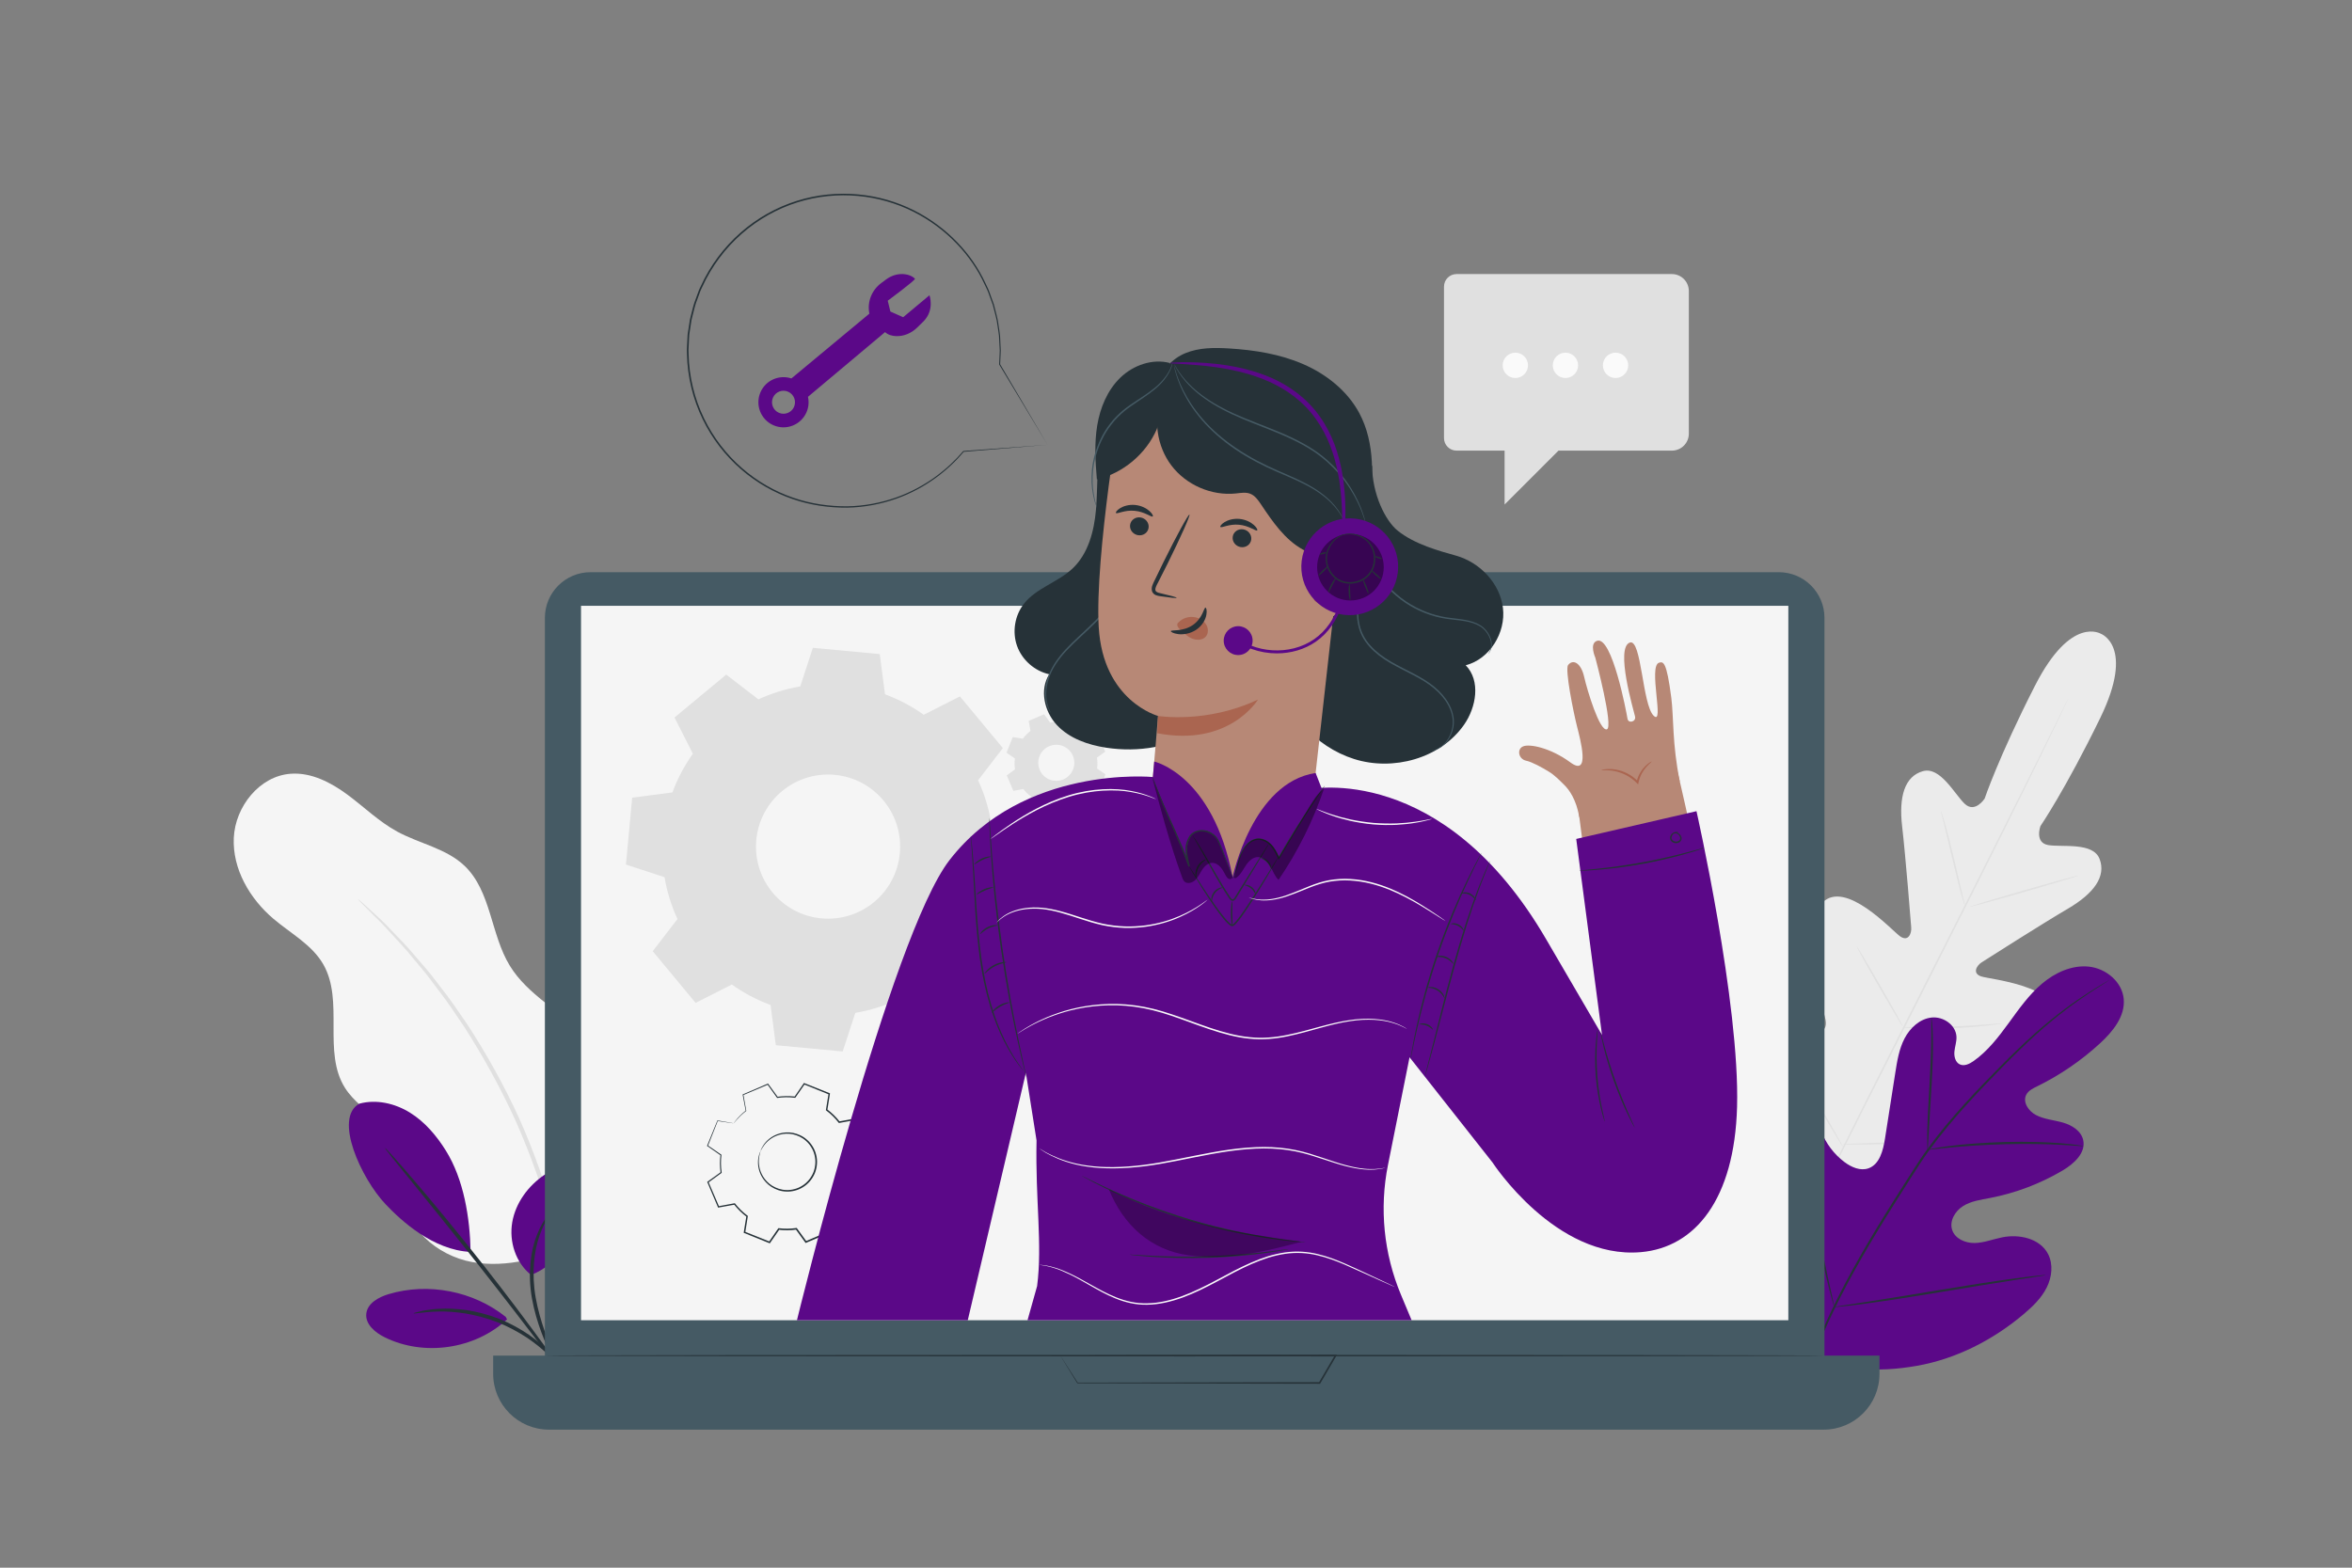 <svg xmlns="http://www.w3.org/2000/svg" xmlns:xlink="http://www.w3.org/1999/xlink" version="1.1" x="0px" y="0px" viewBox="0 0 750 500" style="enable-background:new 0 0 750 500;" xml:space="preserve">
<rect x="0" y="0" width="750" height="500" fill="#808080" stroke="none"/>
<g id="Background_Complete">
	<g>
		<g>
			<g>
				<path style="fill:#F5F5F5;" d="M183.734,396.78c10.848-7.573,14.498-16.902,15.733-30.074      c1.234-13.171-3.591-26.789-12.843-36.246c-7.713-7.884-18.328-13.061-24.072-22.476c-6.122-10.035-5.911-23.712-14.413-31.829      c-5.841-5.577-14.382-7.068-21.476-10.926c-5.79-3.148-10.558-7.847-15.856-11.767c-5.299-3.92-11.585-7.173-18.157-6.68      c-9.913,0.744-17.628,10.48-18.098,20.409c-0.471,9.93,5.071,19.427,12.65,25.861c5.497,4.666,12.265,8.239,15.867,14.485      c6.765,11.732-0.303,28.034,6.96,39.464c5.304,8.347,17.327,12.343,18.996,22.091c0.614,3.585-0.4,7.24-0.372,10.877      c0.086,11.374,10.719,20.538,21.914,22.555C161.761,404.542,173.185,401.034,183.734,396.78"/>
			</g>
			<g>
				<g>
					<path style="fill:#E0E0E0;" d="M114.129,286.754c-0.031,0.035,0.381,0.492,1.193,1.331c0.92,0.925,2.114,2.125,3.598,3.617       c1.592,1.539,3.507,3.45,5.594,5.804c2.105,2.333,4.623,4.879,7.088,7.975c1.268,1.522,2.593,3.112,3.973,4.766       c1.373,1.664,2.664,3.504,4.078,5.347c2.88,3.651,5.589,7.816,8.525,12.136c5.625,8.801,11.277,18.823,16.272,29.8       c4.894,11.027,8.637,21.909,11.483,31.961c1.281,5.065,2.597,9.856,3.415,14.435c0.439,2.281,0.958,4.469,1.29,6.6       c0.322,2.13,0.631,4.177,0.927,6.135c0.679,3.899,0.911,7.472,1.258,10.595c0.374,3.123,0.531,5.824,0.625,8.036       c0.13,2.099,0.235,3.788,0.315,5.091c0.087,1.164,0.156,1.776,0.203,1.775c0.047,0,0.07-0.613,0.071-1.78       c-0.016-1.307-0.036-3.002-0.061-5.109c-0.013-2.221-0.093-4.936-0.396-8.076c-0.276-3.141-0.442-6.736-1.063-10.661       c-0.27-1.972-0.551-4.033-0.844-6.178c-0.307-2.146-0.801-4.35-1.219-6.648c-0.775-4.612-2.056-9.44-3.312-14.544       c-2.795-10.128-6.526-21.094-11.451-32.19c-5.025-11.046-10.747-21.114-16.463-29.928c-2.981-4.327-5.741-8.49-8.675-12.132       c-1.441-1.838-2.76-3.671-4.161-5.326c-1.409-1.643-2.763-3.222-4.059-4.733c-2.523-3.07-5.101-5.582-7.267-7.874       c-2.147-2.312-4.124-4.175-5.776-5.659c-1.559-1.418-2.813-2.558-3.78-3.438C114.634,287.109,114.161,286.719,114.129,286.754z       "/>
				</g>
			</g>
		</g>
	</g>
	<g>
		<g>
			<path style="fill:#EBEBEB;" d="M670.063,202.218c0,0-9.54-6.308-21.169,16.51c-11.629,22.818-16.035,35.978-16.035,35.978     s-3.074,4.781-6.358,1.656c-3.284-3.125-7.782-11.99-13.364-10.394c-5.789,1.655-7.696,8.116-6.592,17.61     c1.104,9.494,2.759,30.384,2.902,32.273c0.14,1.855-0.922,4.588-3.501,2.817c-2.578-1.77-17.411-18.289-24.827-10.781     s0.004,33.451,0.761,36.303c0.757,2.852,0.199,4.07-1.156,4.775c-1.355,0.706-5.817-5.316-10.228-9.841     c-4.411-4.525-10.319-8.999-14.235-4.309c-3.916,4.69-5.169,24.156,13.357,55.775l9.543,14.089l17.066-0.947     c36.399-4.252,51.184-16.976,52.57-22.926c1.386-5.951-5.744-7.973-12.013-8.769c-6.269-0.796-13.764-0.732-14.016-2.238     c-0.253-1.506,0.384-2.685,3.116-3.798c2.732-1.113,27.913-10.813,29.44-21.255c1.527-10.442-20.593-12.335-23.559-13.327     s-1.424-3.486,0.141-4.491c1.594-1.024,19.268-12.283,27.512-17.119c8.244-4.836,12.254-10.249,10.089-15.868     c-2.087-5.418-11.873-3.67-16.346-4.409c-4.472-0.74-2.507-6.073-2.507-6.073s7.852-11.442,19.065-34.468     c11.213-23.026,0.142-26.885,0.142-26.885"/>
		</g>
		<g>
			<g>
				<path style="fill:#E0E0E0;" d="M659.613,222.636c0,0-0.063,0.171-0.211,0.494c-0.159,0.341-0.381,0.815-0.667,1.427      c-0.606,1.27-1.484,3.108-2.61,5.466c-2.271,4.744-5.607,11.585-9.761,20.022c-8.301,16.878-19.964,40.096-32.927,65.697      c-12.967,25.61-24.683,48.802-33.069,65.636c-4.177,8.407-7.561,15.216-9.91,19.945c-1.164,2.338-2.071,4.161-2.698,5.421      c-0.306,0.602-0.544,1.069-0.714,1.404c-0.164,0.315-0.259,0.47-0.259,0.47s0.063-0.171,0.211-0.494      c0.159-0.34,0.381-0.815,0.667-1.427c0.606-1.27,1.484-3.107,2.609-5.465c2.271-4.743,5.607-11.584,9.76-20.021      c8.301-16.878,19.965-40.099,32.933-65.709c12.963-25.601,24.677-48.791,33.064-65.625c4.177-8.407,7.561-15.217,9.911-19.947      c1.164-2.339,2.072-4.162,2.699-5.422c0.306-0.602,0.544-1.069,0.714-1.404C659.517,222.791,659.613,222.636,659.613,222.636z"/>
			</g>
		</g>
		<g>
			<g>
				<path style="fill:#E0E0E0;" d="M618.93,258.623c0.035-0.01,0.186,0.401,0.429,1.154c0.247,0.752,0.571,1.849,0.959,3.209      c0.771,2.721,1.739,6.505,2.733,10.701c0.965,4.141,1.837,7.886,2.504,10.75c0.309,1.289,0.569,2.377,0.779,3.251      c0.187,0.767,0.275,1.197,0.24,1.207c-0.035,0.01-0.189-0.4-0.438-1.151c-0.244-0.753-0.569-1.851-0.943-3.215      c-0.744-2.729-1.663-6.525-2.656-10.72c-0.994-4.132-1.893-7.869-2.58-10.728c-0.315-1.288-0.582-2.375-0.796-3.249      C618.979,259.064,618.894,258.634,618.93,258.623z"/>
			</g>
		</g>
		<g>
			<g>
				<path style="fill:#E0E0E0;" d="M628.136,289.198c-0.04-0.14,7.675-2.481,17.229-5.228c9.558-2.748,17.337-4.861,17.377-4.72      c0.04,0.14-7.673,2.481-17.231,5.228C635.957,287.225,628.177,289.338,628.136,289.198z"/>
			</g>
		</g>
		<g>
			<g>
				<path style="fill:#E0E0E0;" d="M606.453,327.622c0.002-0.036,0.449-0.055,1.256-0.058c0.915,0.003,2.058,0.007,3.415,0.012      c2.882,0.006,6.864-0.003,11.256-0.173c4.394-0.161,8.365-0.445,11.239-0.673c1.353-0.106,2.492-0.196,3.404-0.268      c0.805-0.059,1.252-0.074,1.256-0.038c0.004,0.036-0.435,0.121-1.233,0.243c-0.799,0.121-1.957,0.276-3.392,0.435      c-2.869,0.324-6.848,0.668-11.254,0.829c-4.405,0.171-8.398,0.121-11.283,0.019c-1.443-0.057-2.61-0.116-3.415-0.18      C606.896,327.709,606.452,327.658,606.453,327.622z"/>
			</g>
		</g>
		<g>
			<g>
				<path style="fill:#E0E0E0;" d="M592.039,301.8c0.032-0.018,0.267,0.322,0.666,0.952c0.448,0.733,0.998,1.633,1.646,2.694      c1.37,2.286,3.232,5.464,5.259,8.989c2.028,3.526,3.838,6.733,5.126,9.068c0.591,1.094,1.093,2.022,1.501,2.778      c0.344,0.662,0.52,1.036,0.488,1.055c-0.032,0.018-0.267-0.322-0.666-0.952c-0.448-0.733-0.998-1.633-1.646-2.694      c-1.37-2.287-3.232-5.464-5.26-8.99c-2.027-3.525-3.837-6.732-5.125-9.066c-0.591-1.095-1.093-2.023-1.501-2.778      C592.182,302.192,592.007,301.818,592.039,301.8z"/>
			</g>
		</g>
		<g>
			<g>
				<path style="fill:#E0E0E0;" d="M568.587,333.289c0.031-0.019,0.329,0.419,0.84,1.227c0.553,0.898,1.267,2.055,2.123,3.445      c1.773,2.921,4.19,6.974,6.831,11.467c2.642,4.495,5.009,8.578,6.699,11.548c0.798,1.424,1.463,2.61,1.978,3.53      c0.457,0.84,0.695,1.312,0.663,1.331c-0.031,0.018-0.329-0.419-0.84-1.227c-0.553-0.897-1.266-2.055-2.123-3.445      c-1.772-2.921-4.19-6.974-6.832-11.469c-2.642-4.493-5.008-8.576-6.698-11.546c-0.798-1.424-1.463-2.61-1.978-3.53      C568.793,333.78,568.555,333.307,568.587,333.289z"/>
			</g>
		</g>
		<g>
			<g>
				<path style="fill:#E0E0E0;" d="M587.483,364.929c0-0.036,0.566-0.075,1.589-0.113c1.117-0.036,2.574-0.084,4.33-0.141      c3.656-0.123,8.704-0.313,14.271-0.679c5.569-0.358,10.601-0.815,14.241-1.172c1.749-0.17,3.2-0.311,4.312-0.419      c1.019-0.095,1.585-0.13,1.589-0.094c0.005,0.036-0.552,0.141-1.564,0.298c-1.012,0.158-2.479,0.363-4.296,0.586      c-3.633,0.452-8.669,0.969-14.248,1.328c-5.576,0.367-10.636,0.498-14.298,0.525c-1.831,0.009-3.313,0.001-4.336-0.027      C588.049,364.996,587.483,364.965,587.483,364.929z"/>
			</g>
		</g>
	</g>
	<g>
		<g>
			<g>
				<path style="fill:#E0E0E0;" d="M464.468,87.408h68.654c2.989,0,5.412,2.423,5.412,5.412v45.492c0,2.989-2.423,5.412-5.412,5.412      h-36.154l-17.185,17.185v-17.185h-15.315c-2.216,0-4.013-1.797-4.013-4.013v-48.29      C460.455,89.205,462.252,87.408,464.468,87.408z"/>
			</g>
		</g>
		<g>
			<g>
				<path style="fill:#FAFAFA;" d="M487.247,116.52c0,2.231-1.809,4.04-4.04,4.04c-2.231,0-4.04-1.809-4.04-4.04      c0-2.231,1.809-4.04,4.04-4.04C485.438,112.48,487.247,114.289,487.247,116.52z"/>
			</g>
		</g>
		<g>
			<g>
				<path style="fill:#FAFAFA;" d="M503.225,116.52c0,2.231-1.809,4.04-4.04,4.04c-2.231,0-4.04-1.809-4.04-4.04      c0-2.231,1.809-4.04,4.04-4.04C501.416,112.48,503.225,114.289,503.225,116.52z"/>
			</g>
		</g>
		<g>
			<g>
				<path style="fill:#FAFAFA;" d="M519.203,116.52c0,2.231-1.809,4.04-4.04,4.04s-4.04-1.809-4.04-4.04      c0-2.231,1.809-4.04,4.04-4.04S519.203,114.289,519.203,116.52z"/>
			</g>
		</g>
	</g>
</g>
<g id="Background_Simple" style="display:none;">
	<path style="display:inline;fill:#EBEBEB;" d="M100.191,262.092c-21.482-42.138-3.033-107.37,26.704-144.151   c38.521-47.646,118.089-42.677,163.577-8.158c28.255,21.441,47.803,54.065,79.364,70.251   c36.855,18.901,81.137,11.151,121.735,2.947c40.598-8.203,84.876-15.964,121.739,2.919c31.12,15.942,51.529,50.868,49.969,85.799   c-1.008,22.563-10.382,44.071-22.812,62.928c-16.176,24.539-38.174,45.757-64.912,57.958   c-33.914,15.476-72.519,15.537-109.786,16.399c-60.219,1.393-120.951,5.562-180.331-4.554   C205.478,390.81,124.363,344.306,100.191,262.092"/>
</g>
<g id="Plants">
	<g>
		<g>
			<g>
				<g>
					<path style="fill:#5b0888;" d="M576.038,430.876c-17.177-16.701-17.478-42.554-13.028-65.024       c0.742-3.751,0.976-7.794,3.309-10.812c2.334-3.016,6.889-4.595,10.007-2.456c2.586,1.775,3.276,5.232,4.404,8.182       c1.5,3.925,4.123,7.398,7.469,9.89c2.198,1.638,5.046,2.884,7.63,1.963c3.546-1.265,4.662-5.697,5.25-9.453       c1.095-6.999,2.192-13.998,3.287-20.995c0.588-3.755,1.201-7.587,2.948-10.957c1.747-3.37,4.864-6.257,8.595-6.676       c3.732-0.417,7.809,2.359,7.965,6.154c0.065,1.579-0.505,3.115-0.655,4.688c-0.15,1.574,0.295,3.415,1.703,4.09       c1.426,0.684,3.1-0.135,4.4-1.05c4.489-3.157,7.912-7.608,11.158-12.06c3.246-4.452,6.439-9.031,10.625-12.59       c4.186-3.559,9.579-6.04,15.001-5.469c5.423,0.572,10.606,4.82,11.104,10.315c0.5,5.51-3.46,10.373-7.515,14.107       c-6.016,5.54-12.824,10.196-20.142,13.777c-1.319,0.646-2.749,1.344-3.427,2.66c-1.222,2.368,0.742,5.238,3.078,6.463       c2.644,1.387,5.726,1.591,8.594,2.412c2.869,0.821,5.827,2.628,6.483,5.572c0.912,4.084-2.95,7.581-6.534,9.699       c-7.177,4.242-15.07,7.23-23.226,8.795c-2.924,0.56-5.972,0.972-8.513,2.548c-2.541,1.577-4.434,4.729-3.52,7.59       c0.914,2.865,4.227,4.273,7.205,4.207c2.977-0.065,5.82-1.212,8.744-1.803c5.472-1.106,12.071,0.335,14.648,5.328       c1.693,3.282,1.219,7.391-0.447,10.703c-1.666,3.312-4.382,5.956-7.198,8.344c-9.842,8.347-21.691,14.427-34.326,16.625       C598.477,437.842,587.214,437.159,576.038,430.876"/>
				</g>
			</g>
		</g>
		<g>
			<g>
				<g>
					<g>
						<path style="fill:#263238;" d="M573.011,447.579c2.277-8.818,5.963-19.069,11.168-29.917        c5.184-10.861,11.854-22.295,19.24-34.014c1.857-2.922,3.693-5.811,5.501-8.657c1.812-2.837,3.609-5.651,5.537-8.294        c3.833-5.305,7.922-10.113,11.947-14.555c4.024-4.446,8.005-8.518,11.754-12.298c3.76-3.774,7.33-7.226,10.718-10.233        c6.761-6.041,12.779-10.259,17.028-12.986c2.123-1.371,3.804-2.38,4.954-3.049c0.552-0.316,0.985-0.565,1.311-0.752        c0.297-0.165,0.452-0.245,0.458-0.235c0.007,0.011-0.136,0.111-0.422,0.297c-0.317,0.202-0.74,0.47-1.276,0.812        c-1.124,0.708-2.781,1.754-4.879,3.157c-4.198,2.795-10.149,7.06-16.848,13.13c-3.358,3.022-6.9,6.486-10.635,10.273        c-3.729,3.796-7.689,7.877-11.69,12.323c-4.001,4.444-8.064,9.243-11.868,14.524c-1.913,2.632-3.691,5.423-5.506,8.268        c-1.807,2.845-3.64,5.733-5.496,8.654c-7.38,11.711-14.05,23.107-19.251,33.92c-5.219,10.8-8.938,20.991-11.268,29.762"/>
					</g>
				</g>
			</g>
		</g>
		<g>
			<g>
				<g>
					<g>
						<path style="fill:#263238;" d="M614.659,366.701c-0.048,0-0.082-0.591-0.106-1.66c-0.028-1.069-0.018-2.616,0.023-4.527        c0.078-3.821,0.367-9.095,0.706-14.908c0.34-5.816,0.553-11.079,0.573-14.891c0.015-1.906,0.012-3.449-0.004-4.515        c-0.01-1.067,0.008-1.659,0.056-1.663c0.048-0.003,0.122,0.584,0.216,1.649c0.1,1.065,0.179,2.611,0.225,4.522        c0.108,3.825-0.027,9.113-0.368,14.934c-0.35,5.736-0.667,10.924-0.909,14.888c-0.098,1.792-0.18,3.302-0.245,4.514        C614.764,366.111,614.708,366.702,614.659,366.701z"/>
					</g>
				</g>
			</g>
		</g>
		<g>
			<g>
				<g>
					<g>
						<path style="fill:#263238;" d="M664.357,365.547c-0.006,0.048-0.706,0.016-1.961-0.083c-1.255-0.091-3.071-0.234-5.32-0.337        c-4.495-0.243-10.716-0.361-17.585-0.192c-6.871,0.182-13.082,0.611-17.565,1.052c-2.245,0.204-4.056,0.418-5.309,0.559        c-1.253,0.146-1.949,0.203-1.957,0.155c-0.007-0.049,0.676-0.198,1.92-0.428c1.244-0.224,3.051-0.514,5.295-0.784        c4.483-0.569,10.71-1.079,17.602-1.262c6.889-0.169,13.132,0.028,17.633,0.401c2.252,0.168,4.067,0.386,5.317,0.563        C663.675,365.375,664.362,365.498,664.357,365.547z"/>
					</g>
				</g>
			</g>
		</g>
		<g>
			<g>
				<g>
					<g>
						<path style="fill:#263238;" d="M584.916,416.871c-0.023,0.006-0.103-0.214-0.235-0.642c-0.146-0.508-0.324-1.128-0.54-1.879        c-0.462-1.634-1.069-4.016-1.78-6.968c-1.427-5.904-3.14-14.122-4.909-23.215c-1.77-9.097-3.405-17.32-4.706-23.245        c-0.641-2.882-1.169-5.252-1.561-7.014c-0.166-0.764-0.302-1.394-0.414-1.911c-0.087-0.438-0.122-0.672-0.098-0.679        c0.023-0.005,0.103,0.216,0.235,0.643c0.146,0.508,0.325,1.127,0.541,1.878c0.462,1.634,1.069,4.016,1.78,6.968        c1.426,5.904,3.14,14.122,4.909,23.219c1.769,9.095,3.404,17.316,4.705,23.242c0.643,2.881,1.169,5.252,1.562,7.013        c0.166,0.764,0.302,1.395,0.414,1.912C584.905,416.632,584.94,416.865,584.916,416.871z"/>
					</g>
				</g>
			</g>
		</g>
		<g>
			<g>
				<g>
					<g>
						<path style="fill:#263238;" d="M652.371,406.66c0.002,0.024-0.232,0.078-0.679,0.159c-0.528,0.086-1.177,0.192-1.963,0.32        c-1.81,0.277-4.253,0.651-7.226,1.105c-6.101,0.935-14.512,2.323-23.804,3.869c-9.295,1.548-17.728,2.859-23.85,3.668        c-3.061,0.405-5.541,0.708-7.258,0.882c-0.794,0.076-1.448,0.138-1.979,0.19c-0.453,0.035-0.693,0.042-0.696,0.017        c-0.002-0.024,0.232-0.078,0.679-0.16c0.527-0.085,1.176-0.191,1.963-0.319c1.81-0.277,4.252-0.65,7.224-1.106        c6.101-0.934,14.513-2.323,23.808-3.87c9.292-1.547,17.724-2.859,23.846-3.667c3.061-0.406,5.541-0.708,7.26-0.882        c0.793-0.076,1.447-0.139,1.979-0.189C652.129,406.642,652.367,406.635,652.371,406.66z"/>
					</g>
				</g>
			</g>
		</g>
	</g>
	<g>
		<g>
			<path style="fill:#5b0888;" d="M114.625,351.991c5.409-1.451,11.322-0.083,16.084,2.863c4.763,2.946,8.478,7.347,11.446,12.096     c5.743,9.188,7.713,21.504,7.909,32.337c-12.021-0.555-22.241-10.065-27.122-15.214     C115.226,375.934,106.224,356.539,114.625,351.991"/>
		</g>
		<g>
			<path style="fill:#5b0888;" d="M169.369,406.643c-4.922-3.862-7.092-10.663-6.024-16.827c1.068-6.164,5.082-11.603,10.263-15.11     c2.395-1.622,5.359-2.902,8.129-2.07c2.59,0.778,4.382,3.311,4.892,5.967c0.51,2.656-0.073,5.407-0.972,7.958     C182.572,395.307,177.982,403.205,169.369,406.643"/>
		</g>
		<g>
			<g>
				<path style="fill:#263238;" d="M180.291,440.932c-0.075,0.036-0.499-0.655-1.197-1.938c-0.697-1.284-1.671-3.159-2.803-5.516      c-2.23-4.705-5.233-11.394-6.661-19.344c-1.423-7.962-0.384-15.462,1.618-20.355c0.977-2.459,2.066-4.317,2.94-5.502      c0.868-1.191,1.442-1.771,1.496-1.728c0.207,0.136-1.935,2.647-3.63,7.527c-1.74,4.831-2.611,12.091-1.228,19.849      c1.392,7.762,4.223,14.422,6.247,19.2C179.14,437.9,180.454,440.854,180.291,440.932z"/>
			</g>
		</g>
		<g>
			<g>
				<path style="fill:#263238;" d="M122.784,366.155c0.064-0.054,0.989,0.911,2.606,2.704c1.62,1.79,3.92,4.42,6.727,7.699      c5.616,6.557,13.225,15.743,21.377,26.091c8.151,10.354,15.299,19.906,20.356,26.902c2.53,3.498,4.546,6.349,5.907,8.344      c1.363,1.993,2.085,3.118,2.017,3.167c-0.068,0.049-0.918-0.982-2.398-2.888c-1.597-2.084-3.69-4.816-6.215-8.111      c-5.23-6.861-12.478-16.32-20.621-26.663c-8.144-10.337-15.639-19.599-21.083-26.292c-2.611-3.227-4.776-5.902-6.428-7.943      C123.523,367.279,122.72,366.21,122.784,366.155z"/>
			</g>
		</g>
		<g>
			<path style="fill:#5b0888;" d="M161.251,420.004c-10.296-8.243-24.717-11.04-37.348-7.244c-3.216,0.967-6.78,2.93-7.104,6.272     c-0.325,3.349,2.816,5.967,5.83,7.464c12.537,6.226,28.822,3.853,39.06-5.693"/>
		</g>
		<g>
			<g>
				<path style="fill:#263238;" d="M131.891,418.879c-0.019-0.082,0.723-0.3,2.089-0.626c0.681-0.176,1.522-0.357,2.515-0.465      c0.99-0.121,2.116-0.325,3.376-0.343c2.513-0.182,5.525-0.06,8.831,0.386c3.294,0.516,6.873,1.398,10.467,2.793      c3.577,1.442,6.792,3.248,9.548,5.125c2.717,1.936,4.997,3.909,6.705,5.761c0.907,0.874,1.589,1.794,2.228,2.56      c0.65,0.758,1.139,1.465,1.516,2.06c0.774,1.173,1.165,1.839,1.095,1.886c-0.193,0.138-1.909-2.45-5.449-5.901      c-1.753-1.74-4.04-3.6-6.727-5.441c-2.726-1.783-5.875-3.513-9.364-4.92c-3.506-1.36-6.985-2.252-10.193-2.817      c-3.218-0.495-6.159-0.704-8.628-0.634C134.96,418.397,131.938,419.112,131.891,418.879z"/>
			</g>
		</g>
	</g>
</g>
<g id="Speech_Bubble">
	<g>
		<g>
			<path style="fill:#5b0888;" d="M296.388,94.167l-8.387,7.01l-4.08-1.817l-0.842-3.456c0,0,9.015-6.65,8.675-7.003     c-0.824-0.856-1.963-1.26-3.096-1.422c-2.151-0.309-4.331,0.336-6.076,1.632l-1.586,1.178c-2.938,2.183-4.455,5.829-3.829,9.435     c0.035,0.199,0.06,0.309,0.06,0.309l-24.869,20.665c-3.861-1.285-8.141,0.545-9.831,4.34c-1.798,4.038,0.018,8.769,4.055,10.567     c4.038,1.798,8.769-0.018,10.567-4.056c0.726-1.629,0.854-3.369,0.494-4.986l24.592-20.646c0.948,0.911,2.247,1.241,3.535,1.286     c2.491,0.086,4.889-0.961,6.671-2.704l2.075-2.031C298.089,98.792,296.388,94.167,296.388,94.167z M248.348,131.644     c-1.85-0.824-2.682-2.992-1.858-4.842c0.824-1.85,2.992-2.682,4.842-1.858c1.85,0.824,2.682,2.992,1.859,4.843     C252.367,131.636,250.199,132.468,248.348,131.644z"/>
		</g>
		<g>
			<g>
				<g>
					<path style="fill:#263238;" d="M334.044,141.868c-1.031,0.086-9.883,0.828-26.787,2.244l0.097-0.05       c-4.789,5.692-11.938,11.561-21.517,14.982c-4.771,1.68-10.092,2.77-15.729,2.867c-5.626,0.037-11.554-0.735-17.363-2.746       c-5.804-1.988-11.469-5.167-16.44-9.491c-4.972-4.313-9.246-9.769-12.277-16.048c-3.04-6.269-4.81-13.359-4.971-20.653       c-0.083-0.911-0.026-1.824,0.027-2.739c0.046-0.915,0.092-1.833,0.139-2.752c0.002-0.924,0.232-1.827,0.344-2.745       c0.14-0.915,0.279-1.831,0.42-2.75c0.189-0.909,0.451-1.805,0.674-2.71c0.25-0.898,0.425-1.822,0.739-2.705       c0.322-0.88,0.645-1.762,0.968-2.646l0.486-1.327c0.16-0.443,0.397-0.855,0.592-1.285c3.014-6.647,7.438-12.512,12.744-17.156       c5.302-4.654,11.483-8.084,17.935-10.105c6.453-2.036,13.157-2.643,19.531-2.047c6.383,0.586,12.44,2.395,17.794,5.088       c10.73,5.409,18.606,14.132,22.785,23.234c0.547,1.13,1.106,2.236,1.478,3.402c0.412,1.148,0.842,2.273,1.222,3.395       c0.548,2.305,1.273,4.5,1.502,6.721c0.151,1.101,0.362,2.177,0.455,3.246c0.052,1.073,0.103,2.127,0.154,3.161       c0.025,0.517,0.05,1.029,0.074,1.537c-0.008,0.507-0.044,1.01-0.064,1.507c-0.048,0.995-0.095,1.969-0.141,2.924l-0.021-0.089       C328.384,132.254,333.486,140.921,334.044,141.868c-0.567-0.941-5.756-9.557-15.408-25.582l-0.023-0.038l0.002-0.052       c0.042-0.949,0.084-1.918,0.127-2.907c0.018-0.494,0.052-0.994,0.058-1.498c-0.027-0.504-0.053-1.013-0.081-1.527       c-0.054-1.028-0.109-2.074-0.164-3.14c-0.097-1.062-0.311-2.13-0.464-3.223c-0.234-2.204-0.963-4.382-1.513-6.667       c-0.381-1.112-0.812-2.227-1.224-3.365c-0.372-1.156-0.931-2.252-1.477-3.371c-4.17-9.019-12-17.646-22.638-22.987       c-5.308-2.659-11.309-4.441-17.63-5.014c-6.313-0.583-12.949,0.025-19.334,2.045c-6.383,2.005-12.498,5.404-17.743,10.011       c-5.248,4.597-9.625,10.401-12.607,16.978c-0.193,0.425-0.428,0.832-0.586,1.271l-0.48,1.313       c-0.32,0.874-0.639,1.747-0.958,2.618c-0.311,0.873-0.483,1.787-0.731,2.676c-0.221,0.896-0.48,1.782-0.668,2.681       c-0.139,0.909-0.277,1.816-0.415,2.721c-0.111,0.908-0.341,1.801-0.341,2.716c-0.046,0.91-0.092,1.818-0.138,2.724       c-0.052,0.906-0.11,1.809-0.028,2.711c0.156,7.219,1.904,14.235,4.907,20.442c2.995,6.217,7.22,11.623,12.139,15.901       c4.918,4.288,10.523,7.445,16.27,9.424c5.752,2.002,11.625,2.779,17.204,2.756c5.589-0.082,10.87-1.149,15.609-2.803       c9.515-3.366,16.638-9.166,21.428-14.803l0.039-0.046l0.059-0.004C324.153,142.592,333.013,141.943,334.044,141.868z"/>
				</g>
			</g>
		</g>
	</g>
</g>
<g id="Device">
	<g>
		<g>
			<g>
				<g>
					<g>
						<g>
							<g>
								<path style="fill:#455a64;" d="M567.214,452.32H188.32c-8.045,0-14.567-6.522-14.567-14.567V197.062          c0-8.045,6.522-14.567,14.567-14.567h378.894c8.045,0,14.567,6.522,14.567,14.567v240.691          C581.781,445.798,575.259,452.32,567.214,452.32z"/>
							</g>
						</g>
					</g>
					<g>
						<g>
							<g>
								<path style="fill:#455a64;" d="M581.53,455.973H175.058c-9.829,0-17.798-7.968-17.798-17.798v-5.812h442.068v5.812          C599.328,448.004,591.36,455.973,581.53,455.973z"/>
							</g>
						</g>
					</g>
					<g>
						<g>
							<g>
								<rect x="185.276" y="193.215" style="fill:#F5F5F5;" width="384.982" height="227.863"/>
							</g>
						</g>
					</g>
					<g>
						<g>
							<g>
								<g>
									<path style="fill:#263238;" d="M338.114,432.363c-0.008-0.004,0.136-0.009,0.425-0.013           c0.314-0.003,0.743-0.008,1.294-0.013c1.173-0.007,2.862-0.016,5.027-0.029c4.418-0.018,10.779-0.044,18.654-0.076           c15.877-0.034,37.854-0.081,62.37-0.134l0.46-0.001l-0.232,0.398c-0.785,1.345-1.628,2.788-2.475,4.241           c-0.889,1.522-1.772,3.035-2.618,4.484l-0.077,0.131l-0.151,0c-33.922-0.064-62.891-0.118-77.19-0.145l-0.067,0           l-0.034-0.056c-1.759-2.86-3.113-5.063-4.042-6.574c-0.439-0.719-0.776-1.272-1.016-1.665           C338.215,432.543,338.114,432.363,338.114,432.363s0.138,0.2,0.383,0.578c0.255,0.394,0.614,0.949,1.08,1.669           c0.947,1.474,2.329,3.624,4.124,6.415l-0.101-0.056c14.299-0.027,43.269-0.081,77.19-0.144l-0.228,0.131           c0.846-1.449,1.729-2.962,2.618-4.485c0.848-1.453,1.691-2.897,2.476-4.241l0.228,0.397           c-24.415-0.053-46.303-0.1-62.115-0.134c-7.912-0.032-14.302-0.058-18.741-0.076c-2.199-0.012-3.914-0.022-5.105-0.029           c-0.57-0.005-1.013-0.01-1.338-0.013C338.281,432.372,338.114,432.363,338.114,432.363z"/>
								</g>
							</g>
						</g>
					</g>
				</g>
			</g>
			<g>
				<g>
					<g>
						<path style="fill-rule:evenodd;clip-rule:evenodd;fill:#E0E0E0;" d="M326.151,235.603c0.709-0.949,1.534-1.785,2.446-2.497        l-0.582-3.188l4.932-2.104l1.899,2.626c1.145-0.166,2.32-0.183,3.496-0.038l1.842-2.665l4.975,1.999l-0.514,3.198        c0.949,0.709,1.786,1.534,2.497,2.446l3.188-0.582l2.105,4.932l-2.626,1.9c0.166,1.145,0.183,2.32,0.038,3.495l2.665,1.842        l-1.999,4.975l-3.198-0.514c-0.709,0.949-1.534,1.786-2.447,2.497l0.582,3.188l-4.932,2.104l-1.899-2.626        c-1.145,0.166-2.32,0.183-3.495,0.038l-1.842,2.665l-4.975-1.999l0.514-3.198c-0.949-0.709-1.786-1.534-2.497-2.447        l-3.188,0.582l-2.105-4.932l2.626-1.9c-0.166-1.145-0.183-2.32-0.038-3.495l-2.665-1.842l1.999-4.975L326.151,235.603        L326.151,235.603z M331.487,241.145c-1.184,2.948,0.245,6.298,3.193,7.482c2.948,1.184,6.297-0.245,7.482-3.193        c1.184-2.948-0.245-6.298-3.193-7.482C336.021,236.768,332.671,238.197,331.487,241.145z"/>
					</g>
				</g>
				<g>
					<g>
						<path style="fill-rule:evenodd;clip-rule:evenodd;fill:#F5F5F5;" d="M306.163,339.02c2.053-2.75,4.444-5.173,7.087-7.236        l-1.687-9.239l14.291-6.098l5.503,7.609c3.318-0.482,6.722-0.531,10.128-0.111l5.338-7.722l14.417,5.793l-1.489,9.267        c2.75,2.054,5.174,4.446,7.236,7.089l9.238-1.686l6.098,14.29l-7.609,5.504c0.482,3.318,0.531,6.722,0.111,10.128l7.722,5.338        l-5.792,14.417l-9.268-1.489c-2.053,2.75-4.445,5.174-7.089,7.236l1.687,9.239l-14.29,6.098l-5.504-7.61        c-3.318,0.482-6.721,0.53-10.128,0.111l-5.338,7.723l-14.417-5.793l1.489-9.267c-2.75-2.054-5.174-4.445-7.236-7.089        l-9.238,1.687l-6.098-14.29l7.61-5.504c-0.482-3.318-0.53-6.721-0.111-10.128l-7.722-5.338l5.792-14.417L306.163,339.02        L306.163,339.02z M321.622,355.077c-3.432,8.542,0.71,18.248,9.252,21.679c8.542,3.432,18.247-0.71,21.679-9.252        c3.432-8.541-0.71-18.248-9.252-21.68C334.76,342.394,325.054,346.536,321.622,355.077z"/>
					</g>
				</g>
				<g>
					<g>
						<g>
							<path style="fill:none;" d="M233.949,358.267c1.136-1.521,2.459-2.862,3.921-4.003l-0.933-5.111l7.906-3.374l3.045,4.21         c1.836-0.267,3.719-0.294,5.604-0.062l2.953-4.272l7.976,3.205l-0.824,5.127c1.522,1.136,2.863,2.459,4.003,3.922         l5.111-0.933l3.374,7.906l-4.21,3.045c0.266,1.836,0.294,3.719,0.061,5.603l4.272,2.953l-3.204,7.976l-5.128-0.824         c-1.136,1.521-2.459,2.862-3.922,4.003l0.933,5.111l-7.906,3.374l-3.045-4.21c-1.835,0.267-3.719,0.293-5.603,0.061         l-2.953,4.273l-7.976-3.205l0.824-5.127c-1.522-1.137-2.863-2.459-4.003-3.922l-5.111,0.933l-3.374-7.906l4.21-3.045         c-0.266-1.836-0.293-3.719-0.061-5.603l-4.272-2.953l3.205-7.976L233.949,358.267L233.949,358.267z M242.502,367.151         c-1.899,4.726,0.393,10.096,5.118,11.994c4.726,1.899,10.095-0.393,11.994-5.119c1.899-4.725-0.393-10.096-5.118-11.994         C249.771,360.134,244.401,362.425,242.502,367.151z"/>
						</g>
					</g>
					<g>
						<g>
							<g>
								<path style="fill:#263238;" d="M242.502,367.151c0,0,0.191-0.811,1.024-2.042c0.819-1.204,2.443-2.833,5.039-3.581          c1.281-0.36,2.784-0.505,4.335-0.193c1.537,0.317,3.146,1.004,4.465,2.208c0.673,0.581,1.265,1.289,1.751,2.082          c0.498,0.786,0.883,1.67,1.116,2.61c0.509,1.873,0.379,3.974-0.371,5.889c-0.783,1.902-2.143,3.51-3.806,4.511          c-0.819,0.518-1.709,0.89-2.613,1.113c-0.9,0.236-1.817,0.339-2.706,0.292c-1.785-0.044-3.422-0.661-4.752-1.496          c-1.336-0.848-2.32-1.992-2.996-3.139c-1.356-2.336-1.401-4.636-1.159-6.072          C242.079,367.868,242.502,367.151,242.502,367.151c0.062,0.02-0.288,0.77-0.47,2.21c-0.176,1.414-0.067,3.634,1.277,5.853          c0.669,1.089,1.627,2.168,2.91,2.96c1.278,0.779,2.84,1.352,4.533,1.379c0.842,0.038,1.71-0.065,2.561-0.294          c0.855-0.216,1.695-0.572,2.467-1.065c1.57-0.952,2.848-2.47,3.589-4.267c0.707-1.81,0.835-3.79,0.36-5.563          c-0.217-0.89-0.577-1.728-1.045-2.475c-0.456-0.754-1.011-1.429-1.646-1.984c-1.241-1.151-2.765-1.819-4.226-2.141          c-1.474-0.316-2.913-0.2-4.149,0.123c-2.505,0.672-4.12,2.2-4.972,3.342C242.827,366.395,242.561,367.179,242.502,367.151z"/>
							</g>
						</g>
					</g>
					<g>
						<g>
							<g>
								<path style="fill:#263238;" d="M233.949,358.267c0.003,0.007-0.106-0.004-0.322-0.032c-0.239-0.033-0.559-0.078-0.974-0.136          c-0.892-0.133-2.177-0.324-3.845-0.572l0.091-0.052c-0.809,2.047-1.872,4.739-3.158,7.994l-0.048-0.16          c1.298,0.889,2.741,1.878,4.284,2.936l0.077,0.053l-0.011,0.094c-0.207,1.734-0.209,3.614,0.079,5.559l0.015,0.104          l-0.085,0.062c-1.309,0.953-2.727,1.984-4.201,3.057l0.063-0.226c1.068,2.487,2.202,5.126,3.392,7.898l-0.229-0.123          c1.582-0.292,3.324-0.613,5.109-0.943l0.13-0.024l0.082,0.105c1.062,1.359,2.41,2.716,3.967,3.873l0.11,0.082l-0.022,0.137          c-0.253,1.59-0.532,3.343-0.816,5.128l-0.145-0.256c2.506,1.004,5.209,2.086,7.98,3.195l-0.294,0.088          c0.918-1.331,1.927-2.794,2.949-4.275l0.086-0.125l0.151,0.019c1.723,0.212,3.635,0.215,5.535-0.065l0.153-0.023          l0.091,0.126c0.954,1.318,1.996,2.756,3.048,4.208l-0.311-0.086c2.503-1.069,5.185-2.215,7.905-3.377l-0.155,0.289          c-0.295-1.614-0.614-3.356-0.934-5.111l-0.029-0.157l0.126-0.098c1.388-1.08,2.734-2.426,3.869-3.949l0.003-0.004          l0.097-0.128l0.156,0.025c1.721,0.277,3.432,0.552,5.127,0.824l-0.287,0.162c1.084-2.695,2.153-5.354,3.206-7.975          l0.094,0.313c-1.438-0.995-2.861-1.98-4.271-2.955l-0.129-0.089l0.019-0.156c0.231-1.859,0.205-3.725-0.057-5.534          l-0.022-0.154l0.126-0.091c1.424-1.029,2.827-2.041,4.212-3.042l-0.084,0.303c-1.149-2.7-2.271-5.337-3.366-7.909          l0.267,0.144c-1.735,0.314-3.438,0.623-5.112,0.927l-0.142,0.026l-0.088-0.113c-1.162-1.495-2.503-2.798-3.953-3.884          l-0.111-0.083l0.022-0.136c0.286-1.757,0.562-3.461,0.832-5.125l0.135,0.239c-2.803-1.133-5.45-2.203-7.969-3.221          l0.242-0.073c-1.042,1.5-2.02,2.907-2.963,4.265l-0.066,0.095l-0.113-0.014c-1.968-0.246-3.822-0.2-5.555,0.045          l-0.105,0.015l-0.061-0.085c-1.101-1.533-2.093-2.915-3.031-4.22l0.188,0.052c-3.068,1.293-5.683,2.395-7.921,3.339          l0.07-0.13c0.36,2.044,0.655,3.721,0.9,5.117l0.009,0.051l-0.041,0.031c-1.494,1.155-2.456,2.186-3.072,2.879          c-0.29,0.342-0.512,0.604-0.675,0.795C234.025,358.19,233.952,358.273,233.949,358.267          c-0.002-0.007,0.063-0.106,0.192-0.289c0.137-0.186,0.344-0.466,0.643-0.825c0.597-0.715,1.544-1.772,3.034-2.957          l-0.031,0.082c-0.264-1.393-0.58-3.066-0.966-5.105l-0.018-0.092l0.088-0.038c2.23-0.963,4.834-2.088,7.891-3.408          l0.114-0.049l0.074,0.101c0.946,1.299,1.947,2.673,3.059,4.199l-0.165-0.07c1.76-0.26,3.646-0.318,5.651-0.078l-0.179,0.08          c0.936-1.362,1.908-2.774,2.943-4.279l0.091-0.133l0.151,0.06c2.524,1.008,5.174,2.067,7.982,3.189l0.163,0.065          l-0.028,0.174c-0.265,1.665-0.536,3.37-0.815,5.128l-0.089-0.219c1.486,1.106,2.86,2.434,4.053,3.96l-0.229-0.087          c1.673-0.308,3.376-0.621,5.109-0.939l0.191-0.035l0.077,0.179c1.1,2.57,2.227,5.205,3.382,7.902l0.079,0.185l-0.163,0.118          c-1.383,1.002-2.784,2.017-4.207,3.048l0.103-0.244c0.271,1.853,0.3,3.766,0.065,5.671l-0.11-0.245          c1.41,0.974,2.835,1.958,4.273,2.951l0.172,0.119l-0.078,0.194c-1.052,2.621-2.12,5.281-3.202,7.977l-0.079,0.196          l-0.208-0.033c-1.695-0.272-3.406-0.547-5.127-0.823l0.254-0.103l-0.003,0.004c-1.164,1.562-2.545,2.941-3.968,4.049          l0.097-0.255c0.32,1.755,0.638,3.497,0.932,5.111l0.038,0.207l-0.193,0.082c-2.72,1.159-5.404,2.303-7.907,3.37          l-0.191,0.081l-0.121-0.168c-1.05-1.453-2.089-2.893-3.042-4.212l0.244,0.103c-1.947,0.284-3.907,0.279-5.67,0.058          l0.237-0.106c-1.025,1.479-2.036,2.94-2.957,4.27l-0.112,0.162l-0.182-0.073c-2.768-1.116-5.468-2.205-7.972-3.214          l-0.175-0.071l0.03-0.186c0.289-1.785,0.574-3.537,0.831-5.126l0.089,0.219c-1.589-1.187-2.96-2.578-4.039-3.97l0.211,0.08          c-1.787,0.323-3.53,0.637-5.113,0.923l-0.164,0.03l-0.065-0.153c-1.177-2.777-2.299-5.421-3.355-7.913l-0.059-0.139          l0.122-0.088c1.48-1.064,2.904-2.088,4.218-3.033l-0.07,0.165c-0.281-1.979-0.266-3.888-0.043-5.647l0.066,0.147          c-1.535-1.07-2.969-2.07-4.26-2.97l-0.089-0.062l0.04-0.099c1.324-3.241,2.418-5.92,3.251-7.957l0.026-0.063l0.066,0.011          c1.647,0.284,2.916,0.503,3.797,0.655c0.417,0.076,0.74,0.135,0.98,0.178C233.833,358.235,233.946,358.26,233.949,358.267z"/>
							</g>
						</g>
					</g>
				</g>
				<g>
					<g>
						<path style="fill-rule:evenodd;clip-rule:evenodd;fill:#E0E0E0;" d="M214.422,252.738c1.633-4.442,3.84-8.585,6.523-12.35        l-5.861-11.547l16.489-13.678l10.265,7.893c4.196-1.941,8.676-3.344,13.343-4.129l4.019-12.304l21.332,1.988l1.676,12.834        c4.442,1.633,8.586,3.841,12.351,6.525l11.547-5.861l13.677,16.49l-7.893,10.266c1.941,4.196,3.344,8.675,4.128,13.342        l12.306,4.02l-1.988,21.331l-12.834,1.676c-1.633,4.442-3.841,8.586-6.525,12.35l5.861,11.547l-16.489,13.678l-10.266-7.894        c-4.195,1.941-8.675,3.344-13.342,4.128l-4.019,12.306l-21.332-1.988l-1.676-12.834c-4.442-1.633-8.586-3.84-12.351-6.524        l-11.547,5.861l-13.678-16.489l7.894-10.266c-1.941-4.196-3.344-8.675-4.128-13.342l-12.305-4.019l1.988-21.332        L214.422,252.738L214.422,252.738z M241.168,267.884c-1.178,12.639,8.113,23.839,20.751,25.017        c12.638,1.178,23.839-8.113,25.016-20.751c1.178-12.639-8.113-23.839-20.751-25.017        C253.546,245.955,242.345,255.246,241.168,267.884z"/>
					</g>
				</g>
			</g>
		</g>
		<g>
			<g>
				<line style="fill:#263238;" x1="173.753" y1="432.363" x2="581.781" y2="432.363"/>
			</g>
			<g>
				<g>
					<path style="fill:#263238;" d="M581.781,432.363c0,0.137-91.348,0.248-204.004,0.248c-112.696,0-204.024-0.111-204.024-0.248       c0-0.137,91.328-0.248,204.024-0.248C490.434,432.115,581.781,432.226,581.781,432.363z"/>
				</g>
			</g>
		</g>
	</g>
</g>
<g id="Character">
	<g>
		<g>
			<g>
				<g>
					<path style="fill:#263238;" d="M362.323,125.794c-6.293,2.761-9.954,9.542-11.327,16.275       c-1.373,6.733-0.923,13.691-1.518,20.537c-0.595,6.846-2.473,14.001-7.469,18.718c-4.656,4.396-11.514,6.186-15.481,11.213       c-2.945,3.732-3.809,9.004-2.21,13.481c1.599,4.477,5.608,8.008,10.251,9.03c-3.138,4.969-1.567,11.907,2.447,16.2       c4.014,4.293,9.911,6.338,15.721,7.223c10.22,1.556,21.119-0.163,29.752-5.851c8.633-5.688,14.674-15.566,14.653-25.904"/>
				</g>
				<g>
					<g>
						<path style="fill:#455a64;" d="M335.071,227.373c0,0-0.566-0.705-1.108-2.228c-0.539-1.509-0.917-3.897-0.402-6.75        c0.259-1.419,0.726-2.942,1.443-4.482c0.736-1.532,1.711-3.067,2.889-4.562c2.344-3.009,5.488-5.776,8.651-8.754        c3.162-2.99,6.057-5.965,8.41-8.902c2.383-2.913,4.165-5.817,5.381-8.382c1.211-2.571,1.857-4.794,2.185-6.35        c0.188-0.774,0.242-1.392,0.33-1.803c0.074-0.414,0.121-0.631,0.138-0.629s0.003,0.222-0.038,0.641        c-0.056,0.417-0.079,1.044-0.24,1.829c-0.272,1.579-0.873,3.842-2.056,6.46c-1.188,2.612-2.96,5.568-5.342,8.52        c-2.353,2.977-5.255,5.978-8.426,8.977c-3.176,2.989-6.305,5.726-8.634,8.677c-1.169,1.464-2.141,2.967-2.876,4.456        c-0.717,1.498-1.194,2.983-1.469,4.369c-0.548,2.785-0.233,5.124,0.241,6.626C334.622,226.6,335.124,227.345,335.071,227.373z        "/>
					</g>
				</g>
			</g>
			<g>
				<g>
					<path style="fill:#263238;" d="M437.535,148.382c0,9.242,4.264,17.712,8.098,20.826c5.425,4.405,13.383,6.535,18.628,8.001       c7.639,2.135,14.041,8.823,14.996,16.697c0.955,7.874-4.195,16.293-11.875,18.273c4.828,4.93,3.391,13.407-0.583,19.048       c-7.531,10.691-22.563,14.799-35.028,10.846c-12.465-3.952-22.018-15-25.739-27.536"/>
				</g>
				<g>
					<g>
						<path style="fill:#455a64;" d="M456.54,239.403c-0.034-0.084,1.223-0.084,2.938-1.293c0.837-0.605,1.749-1.528,2.461-2.819        c0.725-1.274,1.264-2.911,1.316-4.757c0.046-1.84-0.503-3.861-1.545-5.765c-1.047-1.909-2.602-3.699-4.491-5.267        c-3.785-3.191-8.935-5.184-13.914-8.047c-2.481-1.455-4.783-3.144-6.609-5.189c-0.914-1.016-1.703-2.12-2.31-3.294        c-0.61-1.17-1.028-2.41-1.293-3.636c-0.534-2.465-0.482-4.87-0.323-7.074c0.167-2.21,0.448-4.247,0.643-6.11        c0.409-3.719,0.363-6.77-0.139-8.804c-0.135-0.497-0.256-0.943-0.363-1.338c-0.114-0.385-0.268-0.69-0.362-0.949        c-0.203-0.512-0.303-0.786-0.287-0.794c0.015-0.008,0.145,0.251,0.379,0.754c0.109,0.254,0.279,0.557,0.409,0.941        c0.121,0.396,0.259,0.843,0.412,1.341c0.567,2.046,0.667,5.144,0.3,8.883c-0.173,1.872-0.434,3.911-0.582,6.104        c-0.14,2.187-0.172,4.553,0.359,6.946c0.513,2.39,1.703,4.743,3.52,6.704c1.783,1.988,4.045,3.647,6.497,5.085        c4.924,2.836,10.108,4.853,13.957,8.125c1.917,1.608,3.498,3.448,4.559,5.421c1.056,1.969,1.604,4.054,1.535,5.971        c-0.077,1.913-0.658,3.588-1.426,4.885c-0.755,1.313-1.714,2.243-2.591,2.838c-0.873,0.619-1.685,0.845-2.211,1.009        C456.829,239.377,456.542,239.42,456.54,239.403z"/>
					</g>
				</g>
				<g>
					<g>
						<path style="fill:#455a64;" d="M474.543,208.568c-0.092-0.033,0.803-0.761,0.933-2.568c0.043-0.881-0.133-1.991-0.714-3.116        c-0.567-1.118-1.486-2.301-2.834-3.13c-1.356-0.829-3.057-1.35-4.914-1.659c-1.861-0.323-3.891-0.441-6.021-0.771        c-4.256-0.658-8.803-2.339-12.935-5.116c-4.123-2.793-7.383-6.39-9.557-10.109c-2.196-3.719-3.355-7.486-3.925-10.68        c-0.571-3.207-0.542-5.859-0.409-7.665c0.07-0.905,0.154-1.604,0.24-2.074c0.075-0.471,0.122-0.717,0.139-0.715        c0.059,0.008-0.114,0.997-0.186,2.8c-0.074,1.798-0.048,4.426,0.561,7.591c0.608,3.151,1.787,6.858,3.973,10.51        c2.164,3.652,5.381,7.179,9.441,9.931c4.07,2.735,8.541,4.402,12.729,5.076c2.096,0.339,4.133,0.472,6.02,0.817        c1.884,0.333,3.629,0.884,5.029,1.767c1.406,0.893,2.333,2.135,2.898,3.305c0.577,1.177,0.733,2.337,0.658,3.251        c-0.079,0.925-0.408,1.584-0.659,1.991c-0.134,0.199-0.261,0.335-0.337,0.43C474.593,208.529,474.55,208.574,474.543,208.568z        "/>
					</g>
				</g>
			</g>
			<g>
				<g>
					<g>
						<g>
							<g>
								<g>
									<g>
										<path style="fill:#B78876;" d="M366.811,256.714c1.316-13.809,2.449-28.371,2.449-28.371s-17.494-4.703-18.895-28.269            c-1.336-22.475,7.339-73.216,7.339-73.216l0,0c26.623-7.92,56.263,2.014,72.499,24.297l0,0l-12.539,111.981            c-1.456,13-13.793,22.102-27.701,20.437h0C375.917,281.89,365.557,269.87,366.811,256.714z"/>
									</g>
								</g>
								<g>
									<g>
										<g>
											<path style="fill:#263238;" d="M360.358,167.418c-0.21,1.566,0.943,3.035,2.574,3.285             c1.628,0.249,3.121-0.815,3.331-2.381c0.21-1.566-0.942-3.037-2.571-3.286             C362.062,164.786,360.569,165.853,360.358,167.418z"/>
										</g>
									</g>
									<g>
										<g>
											<g>
												<path style="fill:#263238;" d="M355.862,163.612c0.331,0.424,2.749-1.022,5.951-0.698              c3.202,0.277,5.39,2.156,5.776,1.798c0.188-0.157-0.119-0.894-1.069-1.74c-0.934-0.841-2.581-1.731-4.577-1.92              c-1.996-0.185-3.746,0.384-4.784,1.041C356.1,162.751,355.697,163.42,355.862,163.612z"/>
											</g>
										</g>
									</g>
								</g>
								<g>
									<g>
										<g>
											<path style="fill:#263238;" d="M393.084,171.21c-0.21,1.566,0.943,3.035,2.574,3.285             c1.628,0.249,3.121-0.815,3.331-2.381c0.21-1.566-0.943-3.037-2.571-3.287             C394.787,168.578,393.294,169.644,393.084,171.21z"/>
										</g>
									</g>
									<g>
										<g>
											<g>
												<path style="fill:#263238;" d="M389.159,168.063c0.331,0.424,2.752-1.021,5.951-0.698              c3.202,0.277,5.39,2.156,5.777,1.798c0.187-0.157-0.116-0.893-1.07-1.74c-0.934-0.841-2.581-1.731-4.576-1.919              c-1.996-0.185-3.746,0.384-4.785,1.041C389.4,167.203,388.996,167.872,389.159,168.063z"/>
											</g>
										</g>
									</g>
								</g>
								<g>
									<g>
										<g>
											<path style="fill:#263238;" d="M375.201,190.667c0.033-0.181-1.924-0.72-5.109-1.45c-0.809-0.165-1.567-0.404-1.65-0.975             c-0.135-0.61,0.295-1.458,0.784-2.37c0.963-1.903,1.972-3.898,3.031-5.988c4.23-8.535,7.379-15.585,7.034-15.752             c-0.345-0.167-4.055,6.614-8.285,15.149c-1.023,2.106-2.001,4.114-2.933,6.036c-0.401,0.899-1.037,1.9-0.74,3.167             c0.16,0.633,0.717,1.135,1.227,1.328c0.508,0.211,0.967,0.265,1.37,0.33             C373.159,190.635,375.171,190.848,375.201,190.667z"/>
										</g>
									</g>
								</g>
								<g>
									<g>
										<path style="fill:#AA6550;" d="M369.26,228.343c0,0,15.511,2.542,31.891-5.231c0,0-9.108,15.197-32.117,10.74            L369.26,228.343z"/>
									</g>
								</g>
								<g>
									<g>
										<path style="fill:#AA6550;" d="M375.796,198.518c1.302-1.41,3.401-2.047,5.384-1.634c1.375,0.286,2.713,1.094,3.446,2.309            c0.733,1.214,0.752,2.838-0.122,3.842c-0.984,1.13-2.817,1.233-4.303,0.648c-1.486-0.585-2.702-1.72-3.852-2.846            c-0.318-0.311-0.643-0.635-0.822-1.037c-0.178-0.401-0.175-0.903,0.122-1.192"/>
									</g>
								</g>
								<g>
									<g>
										<g>
											<path style="fill:#263238;" d="M384.407,193.81c-0.518-0.081-0.867,3.394-4.084,5.568             c-3.213,2.183-6.88,1.428-6.955,1.911c-0.07,0.213,0.759,0.756,2.318,0.953c1.529,0.204,3.818-0.069,5.786-1.399             c1.964-1.335,2.943-3.276,3.202-4.691C384.95,194.712,384.647,193.813,384.407,193.81z"/>
										</g>
									</g>
								</g>
							</g>
							<g>
								<g>
									<path style="fill:#B78876;" d="M419.162,175.909c2.528-0.236,5.145,0.09,7.422,1.213c2.277,1.122,4.185,3.087,4.979,5.499           c0.796,2.418,0.427,5.124-0.666,7.423c-1.093,2.299-2.862,4.223-4.841,5.824c-1.421,1.15-3.009,2.171-4.799,2.546           c-1.789,0.374-3.816,0.002-5.089-1.31"/>
								</g>
							</g>
							<g>
								<g>
									<g>
										<path style="fill:#AA6550;" d="M419.053,191.086c-0.293,0.064,0.638,1.671,2.967,1.284c1.12-0.18,2.28-1.035,3.045-2.172            c0.769-1.155,1.322-2.449,1.64-3.996c0.31-1.533,0.119-3.214-0.619-4.471c-0.696-1.275-1.957-2.112-3.071-2.246            c-2.328-0.282-3.21,1.263-2.951,1.337c0.168,0.207,1.155-0.537,2.647-0.019c1.437,0.413,2.677,2.57,2.114,5.047            c-0.529,2.526-1.74,4.766-3.156,5.215C420.186,191.645,419.229,190.896,419.053,191.086z"/>
									</g>
								</g>
							</g>
						</g>
					</g>
					<g>
						<path style="fill:#263238;" d="M368.919,136.782c-3.423,7.946-10.736,14.104-19.148,16.126        c-0.495-5.729-0.831-11.53,0.105-17.204c0.936-5.673,3.247-11.27,7.385-15.264c4.137-3.993,10.273-6.143,15.827-4.655"/>
					</g>
				</g>
			</g>
			<g>
				<path style="fill:#263238;" d="M370.519,126.256c-2.886,7.259-1.699,15.99,3.02,22.215c4.719,6.226,12.803,9.728,20.572,8.913      c1.523-0.16,3.115-0.465,4.544,0.086c1.525,0.588,2.529,2.024,3.438,3.382c3.698,5.527,7.606,11.272,13.435,14.473      c5.829,3.201,14.175,2.886,18.072-2.502c1.896-2.621,2.453-5.951,2.893-9.155c1.478-10.773,2.083-22.336-3.05-31.922      c-3.814-7.122-10.515-12.416-17.927-15.629c-7.412-3.213-15.528-4.489-23.592-4.983c-4.686-0.287-9.537-0.293-13.883,1.483      c-4.346,1.776-8.099,5.722-8.345,10.41"/>
			</g>
			<g>
				<g>
					<path style="fill:#455a64;" d="M435.463,166.714c-0.017,0.004-0.114-0.268-0.284-0.79c-0.158-0.526-0.426-1.29-0.783-2.268       c-0.727-1.949-1.947-4.723-3.945-7.862c-2.009-3.12-4.847-6.588-8.671-9.676c-3.805-3.117-8.653-5.624-13.887-7.819       c-5.246-2.197-10.375-4.009-14.862-6.11c-4.491-2.084-8.32-4.444-11.207-6.844c-2.885-2.406-4.824-4.788-5.944-6.556       c-0.556-0.889-0.961-1.593-1.19-2.096c-0.246-0.493-0.367-0.755-0.351-0.763c0.015-0.008,0.166,0.24,0.439,0.716       c0.256,0.486,0.687,1.17,1.262,2.036c1.161,1.722,3.121,4.044,6.005,6.392c2.887,2.342,6.702,4.651,11.177,6.701       c4.47,2.065,9.597,3.863,14.863,6.067c5.254,2.204,10.145,4.746,13.982,7.921c3.853,3.143,6.691,6.671,8.679,9.843       c1.977,3.19,3.156,6.005,3.83,7.984c0.331,0.993,0.57,1.769,0.698,2.306C435.414,166.428,435.479,166.71,435.463,166.714z"/>
				</g>
			</g>
			<g>
				<g>
					<path style="fill:#455a64;" d="M428.249,165.438c-0.015,0.007-0.151-0.22-0.394-0.658c-0.253-0.433-0.632-1.068-1.191-1.836       c-1.101-1.543-2.982-3.595-5.758-5.558c-2.759-1.989-6.413-3.778-10.558-5.543c-2.07-0.894-4.258-1.811-6.482-2.869       c-2.22-1.063-4.483-2.245-6.724-3.588c-4.487-2.68-8.459-5.755-11.646-8.981c-3.195-3.222-5.598-6.568-7.272-9.557       c-1.688-2.987-2.643-5.611-3.2-7.438c-0.261-0.921-0.453-1.638-0.548-2.133c-0.105-0.492-0.152-0.752-0.136-0.756       c0.017-0.004,0.096,0.249,0.233,0.732c0.126,0.486,0.347,1.192,0.635,2.099c0.611,1.8,1.608,4.383,3.321,7.323       c1.698,2.941,4.108,6.234,7.29,9.408c3.176,3.179,7.12,6.216,11.577,8.878c2.226,1.334,4.473,2.512,6.679,3.575       c2.208,1.058,4.387,1.981,6.455,2.888c4.141,1.791,7.817,3.629,10.581,5.678c2.781,2.021,4.648,4.139,5.711,5.731       c0.54,0.793,0.896,1.449,1.121,1.9C428.159,165.189,428.265,165.431,428.249,165.438z"/>
				</g>
			</g>
			<g>
				<g>
					<path style="fill:#455a64;" d="M349.852,162.117c-0.016,0.006-0.093-0.178-0.225-0.534c-0.128-0.357-0.329-0.883-0.548-1.572       c-0.368-1.394-0.887-3.442-1.002-6.038c-0.115-2.584,0.087-5.71,1.027-9.017c0.936-3.291,2.487-6.818,4.964-9.929       c1.191-1.591,2.606-2.933,4.021-4.152c1.447-1.185,2.941-2.187,4.364-3.124c2.856-1.856,5.406-3.557,7.22-5.368       c1.843-1.779,2.955-3.563,3.535-4.866c0.58-1.309,0.712-2.105,0.764-2.091c0.017,0.004-0.014,0.201-0.088,0.575       c-0.081,0.372-0.232,0.916-0.499,1.592c-0.533,1.347-1.624,3.199-3.465,5.038c-1.812,1.874-4.379,3.628-7.215,5.501       c-1.414,0.946-2.889,1.948-4.308,3.119c-1.385,1.203-2.77,2.519-3.939,4.082c-2.432,3.054-3.969,6.514-4.915,9.748       c-0.95,3.25-1.185,6.326-1.116,8.88c0.069,2.566,0.53,4.602,0.838,6.001c0.186,0.649,0.337,1.175,0.456,1.59       C349.823,161.916,349.868,162.111,349.852,162.117z"/>
				</g>
			</g>
			<g>
				<g>
					<g>
						<path style="fill:#5b0888;" d="M407.161,208.39c-5.418,0-10.853-1.846-14.857-5.449l0.636-0.707        c6.951,6.254,18.413,6.977,26.095,1.649c7.683-5.329,11.02-16.319,7.597-25.02l0.885-0.349        c3.578,9.094,0.09,20.58-7.939,26.15C415.974,207.165,411.573,208.39,407.161,208.39z"/>
					</g>
					<g>
						<path style="fill:#5b0888;" d="M399.429,204.32c0,2.545-2.063,4.607-4.607,4.607c-2.545,0-4.607-2.063-4.607-4.607        s2.063-4.607,4.607-4.607C397.366,199.713,399.429,201.776,399.429,204.32z"/>
					</g>
				</g>
				<g>
					
						<ellipse transform="matrix(0.122 -0.993 0.993 0.122 198.281 585.882)" style="fill:#5b0888;" cx="430.203" cy="180.899" rx="15.431" ry="15.43"/>
				</g>
				<g>
					<g>
						<path style="fill:#5b0888;" d="M427.705,178.753c-0.102-0.011-0.065-1.407,0.089-3.914c0.05-1.267,0.11-2.799,0.18-4.57        c0.018-1.782,0.076-3.808,0.005-6.046c-0.001-1.12-0.076-2.289-0.143-3.507c-0.043-1.22-0.184-2.481-0.305-3.787        c-0.099-1.31-0.348-2.644-0.521-4.029c-0.128-0.685-0.258-1.381-0.389-2.085c-0.122-0.707-0.272-1.417-0.459-2.127        c-1.308-5.706-3.771-11.834-8.078-17.015c-4.302-5.19-9.93-8.667-15.383-10.78c-5.469-2.144-10.728-3.168-15.146-3.807        c-4.432-0.619-8.062-0.805-10.567-0.982c-2.508-0.114-3.9-0.215-3.901-0.32c-0.001-0.101,1.39-0.195,3.914-0.259        c2.521,0,6.182,0.026,10.685,0.518c4.488,0.514,9.86,1.441,15.511,3.573c5.628,2.098,11.534,5.679,16.029,11.106        c4.502,5.415,7.006,11.802,8.271,17.66c0.182,0.731,0.326,1.46,0.44,2.184c0.123,0.722,0.245,1.434,0.365,2.136        c0.154,1.414,0.382,2.779,0.456,4.111c0.097,1.33,0.21,2.613,0.224,3.849c0.037,1.236,0.081,2.421,0.049,3.552        c0.004,2.263-0.129,4.304-0.226,6.095c-0.148,1.788-0.29,3.326-0.433,4.579C428.039,177.39,427.807,178.764,427.705,178.753z"/>
					</g>
				</g>
				<g style="opacity:0.4;">
					<path d="M441.246,180.898c0,5.866-4.755,10.621-10.621,10.621c-5.866,0-10.621-4.755-10.621-10.621       c0-5.866,4.755-10.621,10.621-10.621C436.49,170.278,441.246,175.033,441.246,180.898z" fill="#000000"/>
				</g>
				<g>
					<g>
						<path style="fill:#263238;" d="M427.131,170.993c-0.007-0.016,0.155-0.1,0.475-0.247c0.322-0.139,0.815-0.309,1.473-0.436        c1.295-0.23,3.373-0.243,5.509,0.943c1.055,0.576,2.101,1.48,2.83,2.715c0.747,1.221,1.155,2.751,1.136,4.356        c-0.015,1.601-0.507,3.307-1.569,4.718c-1.06,1.412-2.684,2.438-4.488,2.874c-1.803,0.441-3.716,0.278-5.31-0.482        c-1.601-0.758-2.802-2.071-3.54-3.491c-0.742-1.429-1.022-2.988-0.907-4.412c0.13-1.435,0.668-2.684,1.311-3.698        c1.305-2.047,3.103-3.11,4.398-3.426c0.65-0.177,1.179-0.186,1.529-0.174c0.351,0.033,0.532,0.059,0.53,0.076        c0.003,0.073-0.753-0.108-2.006,0.283c-1.236,0.361-2.935,1.431-4.154,3.426c-0.6,0.988-1.094,2.196-1.198,3.545        c-0.091,1.346,0.189,2.821,0.902,4.168c0.709,1.339,1.849,2.564,3.342,3.263c1.487,0.703,3.285,0.856,4.986,0.44        c1.702-0.411,3.227-1.374,4.218-2.685c0.996-1.311,1.475-2.916,1.5-4.434c0.03-1.52-0.342-2.976-1.034-4.138        c-0.673-1.174-1.649-2.048-2.649-2.619c-2.024-1.176-4.033-1.224-5.306-1.057C427.811,170.69,427.151,171.048,427.131,170.993        z"/>
					</g>
				</g>
				<g>
					<g>
						<path style="fill:#263238;" d="M430.533,191.36c-0.132,0.023-0.428-1.092-0.485-2.505c-0.06-1.413,0.143-2.549,0.276-2.537        c0.14,0.011,0.16,1.137,0.219,2.517C430.598,190.213,430.671,191.337,430.533,191.36z"/>
					</g>
				</g>
				<g>
					<g>
						<path style="fill:#263238;" d="M436.392,189.297c-0.128,0.05-0.621-0.912-1.103-2.148c-0.482-1.236-0.769-2.278-0.641-2.328        c0.128-0.05,0.621,0.912,1.103,2.148C436.232,188.205,436.519,189.247,436.392,189.297z"/>
					</g>
				</g>
				<g>
					<g>
						<path style="fill:#263238;" d="M440.339,184.679c-0.092,0.101-0.82-0.411-1.625-1.143c-0.806-0.733-1.384-1.409-1.292-1.51        c0.092-0.101,0.82,0.41,1.626,1.143C439.853,183.901,440.431,184.577,440.339,184.679z"/>
					</g>
				</g>
				<g>
					<g>
						<path style="fill:#263238;" d="M440.62,178.231c-0.047,0.129-0.575,0.056-1.179-0.162c-0.605-0.219-1.057-0.5-1.011-0.629        c0.047-0.129,0.574-0.056,1.179,0.163C440.214,177.82,440.667,178.102,440.62,178.231z"/>
					</g>
				</g>
				<g>
					<g>
						<path style="fill:#263238;" d="M423.596,188.978c-0.126-0.042,0.149-1.172,0.8-2.437c0.647-1.268,1.404-2.15,1.512-2.073        c0.116,0.08-0.441,1.065-1.071,2.299C424.203,187.998,423.728,189.025,423.596,188.978z"/>
					</g>
				</g>
				<g>
					<g>
						<path style="fill:#263238;" d="M420.43,183.567c-0.096-0.098,0.508-0.846,1.35-1.671c0.841-0.825,1.601-1.415,1.697-1.317        c0.096,0.098-0.508,0.846-1.35,1.671C421.285,183.076,420.525,183.665,420.43,183.567z"/>
					</g>
				</g>
				<g>
					<g>
						<path style="fill:#263238;" d="M422.908,176.211c0.035,0.132-0.396,0.362-0.962,0.512c-0.567,0.151-1.055,0.165-1.09,0.033        c-0.035-0.132,0.396-0.362,0.963-0.512C422.384,176.093,422.872,176.079,422.908,176.211z"/>
					</g>
				</g>
			</g>
		</g>
		<g>
			<g>
				<path style="fill:#B78876;" d="M503.616,260.627c-0.997-5.651-3.206-8.721-4.855-10.328c-1.546-1.508-3.038-3.078-4.888-4.203      c-2.244-1.366-5.295-3.061-7.245-3.482c-2.413-0.522-3-3.659-0.979-4.552c2.021-0.891,8.701,0.385,15.127,5.109      c6.425,4.725,3.175-7.245,2.07-11.625c-1.107-4.381-3.888-18.08-2.804-19.451c1.591-2.01,4.102-0.645,5.104,3.754      c1.015,4.452,4.941,17.401,7.238,16.766c2.263-0.625-3.672-22.859-3.672-22.859s-2.041-4.567,0.587-5.388      c4.74-1.482,9.3,22.572,9.677,24.87c0.261,1.599,2.785,0.998,2.411-0.704c-0.385-1.753-6.438-22.054-1.628-23.609      c3.692-1.193,3.938,19.757,7.541,23.333c3.606,3.575-1.818-15.907,1.759-16.903c1.331-0.37,2.381-0.462,3.873,11.132      c0.802,6.231,0.281,14.822,2.713,26.712"/>
			</g>
			<g>
				<g>
					<path style="fill:#B78876;" d="M491.631,305.349l21.859,31.37l-10.499-80.903l31.252-12.323c0,0,39.439,151.194-13.458,153.322       c0,0-36.601-1.003-63.921-64.369L491.631,305.349z"/>
				</g>
				<g>
					<g>
						<path style="fill:#AA6550;" d="M526.69,242.897c0.056,0.081-0.685,0.572-1.645,1.649c-0.955,1.062-2.096,2.799-2.562,5.041        l-0.123,0.591l-0.435-0.435c-0.488-0.488-1.015-0.981-1.615-1.415c-2.268-1.682-4.811-2.388-6.644-2.578        c-1.849-0.198-3.012,0.003-3.027-0.111c-0.019-0.066,1.133-0.442,3.064-0.36c1.909,0.073,4.612,0.737,7.005,2.511        c0.632,0.458,1.186,0.982,1.693,1.504l-0.557,0.156c0.531-2.387,1.82-4.174,2.896-5.197        C525.827,243.214,526.661,242.843,526.69,242.897z"/>
					</g>
				</g>
			</g>
		</g>
		<g>
			<g>
				<g>
					<g>
						<path style="fill:#5b0888;" d="M475.928,370.755L449.475,337.2l-6.874,34.319c-2.785,13.901-1.35,28.317,4.12,41.396        l3.414,8.163H327.652l3.062-10.904c1.727-13.36-0.586-27.309-0.183-46.443l-3.403-21.571L308.6,421.078h-54.473        c0,0,29.901-122.49,48.63-146.725c23.614-30.557,64.869-26.526,64.869-26.526l25.278,39.619l24.684-35.723        c0,0,42.421-9.017,75.537,48.003l17.722,30.374l0,0l-8.228-62.527l38.351-8.854c0,0,13.851,61.434,12.94,94.328        c-0.813,29.381-13.317,44.796-30.648,46.312C496.02,401.743,475.928,370.755,475.928,370.755z"/>
					</g>
				</g>
			</g>
			<g>
				<path style="fill:#5b0888;" d="M367.627,247.827l0.432-4.935c0,0,18.723,4.161,25,36.851c0,0,6.298-30.169,26.464-33.208      l3.401,8.691l-12.382,32.236l-21.746,6.356l-21.155-6.356l-9.622-19.107L367.627,247.827z"/>
			</g>
			<g>
				<g>
					<path style="fill:#263238;" d="M315.454,260.827c0.017-0.001,0.049,0.291,0.095,0.847c0.043,0.599,0.102,1.41,0.176,2.432       c0.136,2.113,0.356,5.169,0.66,8.941c0.603,7.545,1.639,17.954,3.269,29.387c1.64,11.435,3.563,21.718,5.099,29.13       c0.766,3.706,1.41,6.701,1.873,8.767c0.215,1.002,0.386,1.797,0.513,2.384c0.112,0.546,0.163,0.835,0.146,0.839       c-0.017,0.004-0.1-0.277-0.243-0.816c-0.149-0.582-0.35-1.37-0.603-2.363c-0.52-2.053-1.217-5.038-2.028-8.738       c-1.625-7.399-3.605-17.684-5.247-29.132c-1.632-11.446-2.614-21.873-3.128-29.431c-0.259-3.779-0.427-6.84-0.503-8.957       c-0.035-1.025-0.063-1.838-0.083-2.438C315.436,261.121,315.437,260.828,315.454,260.827z"/>
				</g>
			</g>
			<g>
				<g>
					<path style="fill:none;stroke:#4E585D;stroke-width:0.05;stroke-miterlimit:10;" d="M366.811,247.203"/>
				</g>
			</g>
			<g>
				<g>
					<path style="fill:#263238;" d="M422.461,250.558c0.014,0.01-0.078,0.172-0.267,0.472c-0.223,0.343-0.501,0.773-0.842,1.299       c-0.774,1.182-1.831,2.795-3.119,4.762c-2.619,4.03-6.157,9.649-9.832,15.993c-0.145,0.25-0.29,0.5-0.424,0.731l-0.238,0.41       l-0.201-0.428c-0.755-1.61-1.523-3.181-2.691-4.327c-1.146-1.139-2.71-1.831-4.168-1.559c-1.464,0.228-2.619,1.226-3.438,2.256       c-0.835,1.052-1.359,2.203-1.716,3.296c-0.707,2.193-1.118,4.045-1.641,5.243c-0.242,0.606-0.488,1.05-0.655,1.348       c-0.182,0.291-0.284,0.438-0.298,0.429c-0.039-0.022,0.343-0.631,0.776-1.845c0.463-1.206,0.816-3.042,1.49-5.283       c0.341-1.116,0.868-2.33,1.724-3.438c0.843-1.085,2.056-2.179,3.685-2.453c1.629-0.315,3.36,0.452,4.579,1.66       c1.254,1.223,2.044,2.852,2.802,4.461l-0.439-0.018c0.134-0.231,0.279-0.481,0.424-0.732c3.68-6.354,7.272-11.953,9.968-15.938       c1.347-1.993,2.465-3.588,3.252-4.678c0.373-0.505,0.677-0.918,0.92-1.247C422.327,250.691,422.447,250.548,422.461,250.558z"/>
				</g>
			</g>
			<g>
				<g>
					<path style="fill:#263238;" d="M404.633,269.07c0.014,0.009-0.056,0.154-0.202,0.422c-0.18,0.315-0.398,0.697-0.662,1.159       c-0.633,1.062-1.482,2.486-2.512,4.215c-1.089,1.791-2.367,3.894-3.78,6.217c-0.717,1.169-1.469,2.394-2.247,3.663       c-0.396,0.638-0.798,1.286-1.206,1.944c-0.121,0.169-0.263,0.343-0.474,0.477c-0.207,0.14-0.517,0.188-0.762,0.104       c-0.504-0.163-0.746-0.606-0.952-0.909c-3.518-5.285-6.134-10.389-8.186-13.982c-1.012-1.806-1.844-3.259-2.43-4.257       c-0.584-0.999-0.906-1.554-0.875-1.574c0.014-0.009,0.114,0.117,0.291,0.366c0.175,0.25,0.435,0.618,0.749,1.106       c0.638,0.969,1.518,2.398,2.57,4.184c2.132,3.553,4.799,8.632,8.293,13.879c0.219,0.343,0.417,0.632,0.687,0.713       c0.242,0.089,0.481-0.097,0.688-0.393c0.405-0.648,0.803-1.287,1.195-1.914c0.787-1.263,1.546-2.483,2.271-3.647       c1.447-2.303,2.756-4.387,3.871-6.162c1.086-1.695,1.98-3.091,2.646-4.132c0.295-0.442,0.54-0.809,0.741-1.11       C404.52,269.188,404.618,269.061,404.633,269.07z"/>
				</g>
			</g>
			<g>
				<g>
					<path style="fill:#263238;" d="M472.448,271.969c0.015,0.008-0.083,0.233-0.284,0.654c-0.227,0.461-0.526,1.069-0.9,1.828       c-0.8,1.578-1.92,3.881-3.26,6.744c-1.347,2.861-2.867,6.306-4.468,10.167c-1.579,3.87-3.226,8.161-4.803,12.719       c-1.561,4.565-2.903,8.962-4.039,12.985c-1.113,4.029-2.035,7.68-2.733,10.765c-0.705,3.082-1.239,5.586-1.579,7.322       c-0.172,0.829-0.31,1.492-0.415,1.995c-0.1,0.455-0.161,0.693-0.178,0.69c-0.017-0.003,0.011-0.246,0.08-0.707       c0.082-0.508,0.189-1.177,0.324-2.013c0.282-1.748,0.764-4.266,1.426-7.363c0.655-3.099,1.543-6.766,2.635-10.81       c1.115-4.038,2.446-8.449,4.011-13.025c1.581-4.568,3.245-8.864,4.85-12.733c1.627-3.859,3.183-7.297,4.573-10.143       c1.383-2.849,2.552-5.13,3.405-6.682c0.409-0.742,0.735-1.336,0.983-1.786C472.305,272.17,472.433,271.961,472.448,271.969z"/>
				</g>
			</g>
			<g>
				<g>
					<path style="fill:#263238;" d="M416.422,396.236c-0.002,0.017-0.265,0.008-0.765-0.026c-0.546-0.043-1.274-0.1-2.187-0.173       c-0.95-0.074-2.11-0.181-3.453-0.348c-1.343-0.162-2.877-0.317-4.561-0.579c-3.376-0.46-7.375-1.156-11.788-2.07       c-4.405-0.946-9.219-2.13-14.207-3.601c-4.983-1.494-9.663-3.133-13.87-4.747c-4.195-1.645-7.925-3.248-11.004-4.707       c-1.553-0.7-2.923-1.408-4.136-2.007c-1.216-0.594-2.246-1.139-3.082-1.595c-0.804-0.438-1.445-0.788-1.925-1.05       c-0.437-0.245-0.663-0.381-0.655-0.396c0.008-0.015,0.25,0.091,0.702,0.307c0.491,0.241,1.146,0.563,1.967,0.967       c0.849,0.43,1.89,0.949,3.116,1.518c1.223,0.574,2.601,1.259,4.161,1.937c3.092,1.416,6.827,2.982,11.022,4.6       c4.206,1.587,8.877,3.208,13.847,4.699c4.975,1.467,9.772,2.661,14.161,3.63c4.396,0.937,8.38,1.666,11.743,2.17       c1.677,0.284,3.205,0.463,4.543,0.651c1.338,0.193,2.494,0.328,3.439,0.431c0.908,0.111,1.633,0.199,2.176,0.265       C416.163,396.176,416.423,396.219,416.422,396.236z"/>
				</g>
			</g>
			<g>
				<g>
					<path style="fill:#263238;" d="M411.005,398.379c0.003,0.017-0.171,0.061-0.504,0.13c-0.389,0.074-0.872,0.165-1.462,0.277       c-1.27,0.235-3.117,0.526-5.406,0.841c-4.576,0.633-10.936,1.278-17.985,1.527c-7.052,0.241-13.441,0.039-18.051-0.275       c-2.305-0.155-4.167-0.317-5.451-0.464c-0.596-0.071-1.084-0.128-1.477-0.175c-0.337-0.045-0.513-0.078-0.512-0.095       c0.002-0.017,0.181-0.018,0.521-0.005c0.395,0.022,0.885,0.049,1.484,0.082c1.287,0.088,3.151,0.196,5.454,0.307       c4.606,0.224,10.98,0.37,18.014,0.13c7.031-0.248,13.378-0.836,17.958-1.379c2.29-0.27,4.142-0.508,5.42-0.684       c0.595-0.074,1.083-0.136,1.475-0.185C410.823,398.373,411.003,398.362,411.005,398.379z"/>
				</g>
			</g>
			<g>
				<g>
					<path style="fill:#263238;" d="M454.35,343.383c-0.016-0.005,0.034-0.252,0.144-0.72c0.127-0.512,0.296-1.19,0.507-2.038       c0.462-1.818,1.109-4.362,1.902-7.483c1.606-6.318,3.74-15.07,6.363-24.671c1.323-4.799,2.674-9.347,3.985-13.457       c1.333-4.103,2.609-7.775,3.788-10.818c0.562-1.532,1.138-2.892,1.625-4.092c0.481-1.203,0.928-2.226,1.307-3.056       c0.362-0.796,0.651-1.432,0.87-1.912c0.204-0.435,0.318-0.66,0.334-0.653c0.016,0.007-0.068,0.245-0.243,0.693       c-0.197,0.489-0.457,1.137-0.784,1.947c-0.351,0.84-0.772,1.873-1.227,3.084c-0.462,1.209-1.014,2.575-1.554,4.112       c-1.135,3.053-2.374,6.73-3.681,10.834c-1.285,4.111-2.622,8.656-3.943,13.45c-2.62,9.592-4.808,18.33-6.501,24.628       c-0.844,3.15-1.542,5.695-2.055,7.445c-0.249,0.838-0.447,1.508-0.597,2.014C454.448,343.148,454.366,343.387,454.35,343.383z"/>
				</g>
			</g>
			<g>
				<g>
					<path style="fill:#263238;" d="M326.492,341.741c-0.013,0.011-0.192-0.197-0.521-0.603c-0.318-0.414-0.832-0.993-1.396-1.81       c-1.183-1.595-2.746-4.019-4.368-7.182c-1.629-3.159-3.231-7.095-4.584-11.595c-1.355-4.5-2.428-9.565-3.187-14.929       c-1.458-10.747-1.697-20.559-2.138-27.626c-0.198-3.537-0.384-6.398-0.533-8.374c-0.07-0.953-0.125-1.711-0.166-2.276       c-0.034-0.521-0.044-0.795-0.027-0.797s0.06,0.269,0.126,0.787c0.063,0.518,0.163,1.282,0.259,2.269       c0.208,1.972,0.448,4.832,0.691,8.369c0.53,7.067,0.826,16.873,2.279,27.579c0.757,5.343,1.81,10.386,3.134,14.868       c1.322,4.483,2.88,8.406,4.46,11.568c1.572,3.165,3.082,5.605,4.212,7.228c0.538,0.831,1.025,1.427,1.317,1.86       C326.353,341.501,326.506,341.73,326.492,341.741z"/>
				</g>
			</g>
			<g>
				<g>
					<path style="fill:#263238;" d="M321.839,319.723c0.029,0.146-1.419,0.46-2.956,1.373c-1.549,0.895-2.53,2.004-2.644,1.908       c-0.107-0.065,0.752-1.383,2.393-2.335C320.265,319.703,321.835,319.597,321.839,319.723z"/>
				</g>
			</g>
			<g>
				<g>
					<path style="fill:#263238;" d="M320.908,306.879c0.018,0.151-1.801,0.311-3.733,1.344c-1.947,1.007-3.109,2.416-3.223,2.315       c-0.111-0.055,0.934-1.684,2.993-2.754C318.991,306.694,320.926,306.756,320.908,306.879z"/>
				</g>
			</g>
			<g>
				<g>
					<path style="fill:#263238;" d="M318.099,295.138c0.008,0.149-1.429,0.223-2.964,1c-1.547,0.753-2.475,1.852-2.589,1.756       c-0.113-0.057,0.702-1.383,2.368-2.2C316.573,294.861,318.122,295.014,318.099,295.138z"/>
				</g>
			</g>
			<g>
				<g>
					<path style="fill:#263238;" d="M316.732,283.02c0.019,0.144-1.251,0.387-2.693,1.01c-1.448,0.61-2.502,1.359-2.593,1.245       c-0.088-0.093,0.874-1.057,2.398-1.701C315.364,282.92,316.726,282.892,316.732,283.02z"/>
				</g>
			</g>
			<g>
				<g>
					<path style="fill:#263238;" d="M315.945,273.22c0.019,0.145-1.269,0.377-2.7,1.058c-1.439,0.666-2.44,1.508-2.54,1.401       c-0.096-0.083,0.804-1.141,2.329-1.85C314.553,273.109,315.942,273.092,315.945,273.22z"/>
				</g>
			</g>
			<g>
				<g>
					<path style="fill:#263238;" d="M456.921,328.403c-0.118,0.084-0.77-0.793-1.963-1.262c-1.182-0.497-2.261-0.324-2.287-0.467       c-0.063-0.118,1.122-0.552,2.474,0.007C456.502,327.225,457.048,328.363,456.921,328.403z"/>
				</g>
			</g>
			<g>
				<g>
					<path style="fill:#263238;" d="M460.642,318.388c-0.133,0.061-0.65-1.432-2.203-2.408c-1.529-1.016-3.102-0.872-3.101-1.019       c-0.009-0.057,0.371-0.188,1.012-0.168c0.637,0.017,1.528,0.236,2.358,0.77c0.827,0.537,1.394,1.259,1.671,1.833       C460.661,317.972,460.698,318.372,460.642,318.388z"/>
				</g>
			</g>
			<g>
				<g>
					<path style="fill:#263238;" d="M463.43,307.385c-0.118,0.088-0.921-1.147-2.528-1.761c-1.592-0.653-3.023-0.304-3.048-0.449       c-0.018-0.057,0.316-0.234,0.914-0.318c0.594-0.086,1.453-0.034,2.317,0.306c0.862,0.344,1.524,0.895,1.897,1.364       C463.36,306.998,463.482,307.355,463.43,307.385z"/>
				</g>
			</g>
			<g>
				<g>
					<path style="fill:#263238;" d="M466.715,296.809c-0.128,0.066-0.649-0.914-1.803-1.504c-1.138-0.62-2.242-0.497-2.259-0.641       c-0.012-0.06,0.256-0.184,0.724-0.21c0.465-0.029,1.128,0.077,1.766,0.413c0.637,0.338,1.098,0.826,1.336,1.226       C466.723,296.494,466.771,296.784,466.715,296.809z"/>
				</g>
			</g>
			<g>
				<g>
					<path style="fill:#263238;" d="M470.559,287.099c-0.126,0.065-0.664-1.116-2.032-1.724c-1.35-0.649-2.598-0.295-2.63-0.433       c-0.021-0.055,0.262-0.239,0.792-0.327c0.525-0.091,1.296-0.035,2.046,0.31c0.749,0.348,1.29,0.899,1.561,1.358       C470.572,286.745,470.615,287.08,470.559,287.099z"/>
				</g>
			</g>
			<g>
				<g>
					<path style="fill:#263238;" d="M407.696,273.22c0.015,0.009-0.059,0.168-0.215,0.464c-0.188,0.341-0.42,0.764-0.703,1.278       c-0.622,1.103-1.539,2.69-2.698,4.636c-1.159,1.945-2.559,4.251-4.163,6.78c-0.803,1.264-1.658,2.584-2.575,3.935       c-0.924,1.346-1.874,2.742-3.025,4.069c-0.297,0.33-0.578,0.652-1.026,0.918c-0.11,0.077-0.267,0.1-0.438,0.087       c-0.158-0.01-0.254-0.079-0.383-0.12c-0.207-0.117-0.405-0.241-0.568-0.385c-0.676-0.563-1.219-1.198-1.75-1.825       c-1.048-1.264-1.972-2.54-2.835-3.767c-1.721-2.457-3.18-4.727-4.387-6.643c-1.204-1.919-2.15-3.489-2.789-4.582       c-0.291-0.51-0.529-0.929-0.722-1.268c-0.159-0.293-0.235-0.452-0.221-0.46c0.015-0.009,0.119,0.132,0.306,0.409       c0.214,0.325,0.478,0.728,0.801,1.218c0.729,1.122,1.717,2.642,2.92,4.494c1.243,1.89,2.731,4.136,4.465,6.569       c0.87,1.214,1.798,2.479,2.835,3.719c0.522,0.612,1.066,1.24,1.687,1.752c0.3,0.241,0.68,0.508,0.865,0.357       c0.283-0.168,0.6-0.488,0.871-0.802c1.114-1.283,2.072-2.678,2.994-4.012c0.918-1.341,1.779-2.653,2.591-3.908       c1.623-2.512,3.052-4.796,4.249-6.716c1.167-1.876,2.125-3.416,2.832-4.552c0.315-0.495,0.574-0.902,0.783-1.23       C407.578,273.353,407.681,273.211,407.696,273.22z"/>
				</g>
			</g>
			<g>
				<g>
					<path style="fill:#263238;" d="M386.391,287.447c-0.057,0.008-0.176-0.336-0.133-0.913c0.039-0.573,0.292-1.365,0.841-2.064       c0.552-0.697,1.264-1.127,1.813-1.297c0.551-0.176,0.913-0.14,0.919-0.082c0.037,0.138-1.352,0.394-2.342,1.686       C386.46,286.041,386.533,287.451,386.391,287.447z"/>
				</g>
			</g>
			<g>
				<g>
					<path style="fill:#263238;" d="M392.96,295.332c-0.13,0.018-0.47-1.74-0.483-3.94c-0.019-2.201,0.297-3.963,0.427-3.947       c0.141,0.015,0.05,1.776,0.069,3.943C392.985,293.555,393.101,295.315,392.96,295.332z"/>
				</g>
			</g>
			<g>
				<g>
					<path style="fill:#263238;" d="M400.419,285.286c-0.139,0.039-0.45-1.067-1.489-1.913c-1.018-0.873-2.161-0.982-2.147-1.126       c0.001-0.061,0.297-0.127,0.775-0.052c0.474,0.072,1.119,0.321,1.69,0.797c0.569,0.478,0.929,1.068,1.084,1.522       C400.491,284.971,400.479,285.274,400.419,285.286z"/>
				</g>
			</g>
			<g>
				<g>
					<path style="fill:#263238;" d="M405.292,277.135c-0.143,0.021-0.314-1.104-1.233-2.063c-0.895-0.982-2.006-1.228-1.975-1.369       c0.009-0.06,0.308-0.09,0.769,0.042c0.459,0.128,1.063,0.451,1.568,0.989c0.503,0.54,0.784,1.165,0.882,1.631       C405.402,276.834,405.353,277.131,405.292,277.135z"/>
				</g>
			</g>
			<g>
				<g>
					<path style="fill:#263238;" d="M381.42,279.985c-0.057,0.013-0.215-0.376-0.24-1.046c-0.028-0.666,0.13-1.61,0.613-2.52       c0.487-0.909,1.182-1.567,1.751-1.915c0.571-0.353,0.982-0.438,1.002-0.384c0.075,0.127-1.43,0.819-2.316,2.531       C381.303,278.341,381.568,279.977,381.42,279.985z"/>
				</g>
			</g>
			<g>
				<path style="fill:none;stroke:#000000;stroke-miterlimit:10;" d="M393.059,279.743"/>
			</g>
			<g style="opacity:0.4;">
				<g>
					<path d="M367.371,247.753c2.143,8.218,5.719,21.602,9.592,32.077c0.177,0.479,0.367,0.976,0.738,1.328       c0.983,0.935,2.673,0.361,3.6-0.63c0.879-0.94,1.392-2.156,2.11-3.224c0.718-1.068,1.78-2.054,3.066-2.098       c1.049-0.036,2.03,0.578,2.722,1.367c0.692,0.789,1.154,1.748,1.667,2.663c0.276,0.492,0.63,1.021,1.183,1.135       c0.553,0.114,1.162-0.387,0.845-0.993l-3.425-8.878c0,0-1.57-6.513-7.015-5.5c-6.087,1.133-3.327,11.128-3.327,11.128       S367.28,247.405,367.371,247.753z" fill="#000000"/>
				</g>
			</g>
			<g>
				<g>
					<path style="fill:#263238;" d="M393.059,279.743c-0.016,0.007-0.116-0.194-0.294-0.582c-0.176-0.388-0.424-0.966-0.733-1.714       c-0.618-1.558-1.475-3.72-2.524-6.367c-0.271-0.669-0.555-1.37-0.874-2.086c-0.317-0.724-0.668-1.435-1.246-2.023       c-1.137-1.158-2.911-1.955-4.741-1.767c-0.885,0.122-1.825,0.482-2.499,1.12c-0.676,0.652-1.025,1.614-1.351,2.587       c-0.317,0.938-0.309,1.991-0.206,3.04c0.103,1.052,0.314,2.115,0.563,3.182c0.096,0.39,0.193,0.779,0.282,1.14l-0.474,0.142       c-1.404-4.031-3.016-7.761-4.487-11.14c-1.48-3.377-2.826-6.406-3.886-8.977c-1.063-2.569-1.84-4.679-2.31-6.157       c-0.249-0.734-0.403-1.316-0.513-1.709c-0.107-0.393-0.156-0.601-0.14-0.606c0.016-0.005,0.096,0.194,0.233,0.577       c0.14,0.382,0.323,0.953,0.598,1.676c0.524,1.454,1.346,3.538,2.449,6.085c1.099,2.548,2.476,5.559,3.981,8.928       c1.497,3.372,3.128,7.105,4.543,11.161l-0.474,0.142c-0.09-0.364-0.187-0.756-0.284-1.15c-0.252-1.08-0.466-2.161-0.572-3.248       c-0.102-1.078-0.117-2.198,0.237-3.241c0.335-0.978,0.698-2.016,1.483-2.774c0.795-0.734,1.783-1.098,2.778-1.233       c2.008-0.187,3.872,0.68,5.088,1.937c0.617,0.638,0.996,1.432,1.299,2.153c0.313,0.73,0.589,1.437,0.85,2.112       c0.989,2.671,1.796,4.852,2.378,6.425c0.266,0.72,0.48,1.3,0.646,1.746C393.005,279.523,393.075,279.736,393.059,279.743z"/>
				</g>
			</g>
			<g style="opacity:0.4;">
				<g>
					<path d="M393.545,279.498c-0.207,0.142-0.055,0.509,0.19,0.563c0.245,0.054,0.488-0.091,0.686-0.245       c1.274-0.985,1.985-2.507,2.882-3.845c0.897-1.337,2.211-2.619,3.821-2.626c1.711-0.007,3.082,1.426,3.927,2.914       c0.845,1.488,1.422,3.173,2.64,4.375c6.125-8.98,11.02-18.797,14.508-29.092c-2.009,1.392-3.324,3.552-4.581,5.648       c-3.247,5.415-6.494,10.831-9.741,16.246c-0.682-1.581-1.488-3.154-2.744-4.331c-1.256-1.177-3.046-1.905-4.722-1.512       c-1.896,0.445-3.209,2.159-4.136,3.872c-1.356,2.507-2.243,5.266-2.602,8.093" fill="#000000"/>
				</g>
			</g>
			<g>
				<g>
					<path style="fill:#263238;" d="M521.25,359.61c-0.031,0.016-0.26-0.374-0.649-1.093c-0.392-0.717-0.927-1.772-1.56-3.09       c-1.267-2.634-2.88-6.343-4.387-10.544c-1.503-4.204-2.612-8.094-3.305-10.933c-0.348-1.42-0.604-2.574-0.757-3.377       c-0.156-0.802-0.226-1.249-0.192-1.257c0.033-0.008,0.167,0.425,0.38,1.213c0.24,0.881,0.544,1.999,0.908,3.332       c0.778,2.809,1.935,6.667,3.433,10.855c1.501,4.185,3.056,7.9,4.238,10.564c0.566,1.261,1.04,2.318,1.414,3.151       C521.109,359.175,521.281,359.594,521.25,359.61z"/>
				</g>
			</g>
			<g>
				<g>
					<path style="fill:#263238;" d="M511.743,357.73c-0.033,0.009-0.174-0.38-0.401-1.094c-0.232-0.712-0.522-1.757-0.84-3.058       c-0.639-2.601-1.314-6.253-1.64-10.333c-0.319-4.082-0.224-7.796-0.001-10.464c0.11-1.335,0.233-2.412,0.35-3.152       c0.112-0.741,0.19-1.147,0.224-1.143c0.034,0.004,0.021,0.419-0.033,1.164c-0.058,0.744-0.128,1.822-0.192,3.153       c-0.133,2.662-0.171,6.349,0.145,10.403c0.323,4.052,0.939,7.687,1.488,10.295c0.273,1.305,0.51,2.359,0.684,3.084       C511.697,357.313,511.776,357.72,511.743,357.73z"/>
				</g>
			</g>
			<g>
				<g>
					<path style="fill:#263238;" d="M542.299,270.19c0.01-0.021,0.25,0.07,0.765,0.293l0.15,0.065l-0.159,0.058       c-2.167,0.783-9.78,3.191-19.086,4.882c-5.581,1.028-10.688,1.625-14.391,1.922c-1.852,0.151-3.352,0.242-4.391,0.276       c-1.038,0.038-1.613,0.043-1.615,0.008c-0.002-0.034,0.569-0.104,1.602-0.201c1.116-0.11,2.589-0.256,4.371-0.432       c3.687-0.385,8.77-1.035,14.334-2.06c9.276-1.685,16.906-3.937,19.137-4.521l-0.009,0.122       C542.511,270.341,542.289,270.211,542.299,270.19z"/>
				</g>
			</g>
			<g>
				<g>
					<path style="fill:#263238;" d="M533.686,265.854c-0.013-0.014,0.099-0.164,0.408-0.252c0.304-0.093,0.808-0.04,1.281,0.284       c0.447,0.312,0.962,0.937,0.826,1.78c-0.073,0.405-0.346,0.791-0.733,1.005c-0.382,0.217-0.837,0.295-1.279,0.235       c-0.442-0.06-0.863-0.243-1.18-0.548c-0.317-0.307-0.479-0.747-0.469-1.147c0.029-0.83,0.593-1.373,1.068-1.643       c0.503-0.271,0.991-0.291,1.292-0.206c0.306,0.08,0.429,0.215,0.417,0.232c-0.011,0.087-0.682-0.286-1.527,0.274       c-0.388,0.262-0.803,0.752-0.793,1.343c-0.017,0.596,0.543,1.123,1.256,1.203c0.702,0.102,1.395-0.267,1.502-0.844       c0.124-0.561-0.23-1.113-0.589-1.405c-0.372-0.302-0.771-0.399-1.039-0.374C533.855,265.811,533.709,265.896,533.686,265.854z"/>
				</g>
			</g>
			<g>
				<g>
					<path style="fill:#FAFAFA;" d="M385.087,286.958c0.011,0.013-0.177,0.177-0.547,0.477c-0.378,0.288-0.899,0.764-1.65,1.268       c-1.458,1.069-3.697,2.455-6.652,3.784c-2.95,1.335-6.667,2.503-10.916,3.105c-2.125,0.271-4.377,0.44-6.712,0.361       c-2.333-0.083-4.741-0.37-7.163-0.888c-4.837-1.092-9.2-2.876-13.303-3.975c-2.047-0.568-4.026-0.972-5.897-1.163       c-1.874-0.176-3.636-0.145-5.222,0.051c-3.182,0.388-5.611,1.475-7.075,2.493c-1.481,1.012-2.121,1.799-2.166,1.752       c0,0,0.587-0.834,2.056-1.911c1.451-1.082,3.908-2.243,7.14-2.682c1.611-0.222,3.401-0.274,5.306-0.113       c1.905,0.176,3.914,0.571,5.979,1.131c4.143,1.086,8.512,2.855,13.291,3.932c2.392,0.511,4.767,0.798,7.072,0.886       c2.306,0.085,4.532-0.073,6.636-0.328c4.205-0.571,7.895-1.691,10.837-2.974c2.948-1.276,5.199-2.606,6.683-3.621       c0.765-0.476,1.302-0.926,1.699-1.188C384.867,287.082,385.076,286.944,385.087,286.958z"/>
				</g>
			</g>
			<g>
				<g>
					<path style="fill:#FAFAFA;" d="M448.631,328.141c-0.004,0.007-0.107-0.04-0.304-0.139c-0.217-0.113-0.503-0.262-0.864-0.45       c-0.381-0.194-0.874-0.39-1.443-0.648c-0.59-0.204-1.254-0.491-2.042-0.692c-3.1-0.936-7.878-1.414-13.622-0.495       c-2.874,0.422-5.965,1.196-9.265,2.104c-3.301,0.902-6.818,1.947-10.607,2.719c-3.778,0.783-7.88,1.193-12.083,0.737       c-4.207-0.391-8.435-1.579-12.655-2.977c-4.222-1.422-8.264-3.009-12.234-4.333c-3.959-1.352-7.876-2.353-11.677-2.865       c-7.617-1.044-14.61-0.265-20.238,1.101c-2.822,0.694-5.304,1.57-7.455,2.406c-1.057,0.462-2.053,0.869-2.943,1.299       c-0.881,0.448-1.705,0.824-2.415,1.22c-0.706,0.395-1.336,0.747-1.887,1.055c-0.526,0.324-0.975,0.602-1.348,0.832       c-0.348,0.212-0.623,0.38-0.833,0.508c-0.189,0.112-0.289,0.166-0.293,0.159c-0.005-0.007,0.085-0.075,0.265-0.201       c0.203-0.138,0.47-0.32,0.807-0.55c0.358-0.236,0.794-0.542,1.327-0.874c0.546-0.32,1.17-0.687,1.87-1.098       c0.705-0.411,1.526-0.801,2.405-1.264c0.888-0.445,1.883-0.867,2.94-1.343c2.152-0.865,4.641-1.77,7.475-2.49       c5.653-1.418,12.697-2.241,20.384-1.214c3.837,0.504,7.795,1.506,11.77,2.857c3.988,1.323,8.032,2.908,12.238,4.324       c4.203,1.393,8.394,2.572,12.547,2.964c4.147,0.456,8.187,0.063,11.944-0.702c3.764-0.754,7.279-1.782,10.589-2.668       c3.308-0.892,6.424-1.651,9.322-2.054c5.79-0.882,10.619-0.345,13.729,0.657c0.789,0.217,1.454,0.521,2.043,0.74       c0.567,0.274,1.056,0.486,1.432,0.695c0.353,0.207,0.632,0.37,0.844,0.495C448.542,328.072,448.636,328.134,448.631,328.141z"/>
				</g>
			</g>
			<g>
				<g>
					<path style="fill:#FAFAFA;" d="M398.242,286.25c0.018-0.059,0.886,0.336,2.556,0.56c1.661,0.242,4.136,0.193,7.053-0.565       c2.932-0.712,6.203-2.235,9.934-3.715c1.87-0.726,3.885-1.412,6.053-1.805c2.164-0.381,4.451-0.536,6.775-0.39       c4.659,0.268,8.977,1.517,12.688,3.046c3.719,1.54,6.874,3.331,9.463,4.907c2.588,1.582,4.618,2.96,6.018,3.913       c0.663,0.461,1.194,0.832,1.601,1.115c0.362,0.26,0.548,0.403,0.539,0.418c-0.009,0.014-0.214-0.101-0.594-0.334       c-0.419-0.263-0.968-0.608-1.652-1.037c-1.432-0.903-3.49-2.234-6.093-3.773c-2.604-1.532-5.76-3.281-9.456-4.784       c-3.686-1.493-7.956-2.711-12.543-2.974c-2.288-0.144-4.534,0.006-6.66,0.373c-2.126,0.378-4.113,1.043-5.976,1.753       c-3.715,1.445-7.031,2.95-10.014,3.629c-2.966,0.725-5.49,0.72-7.166,0.415C399.082,286.714,398.242,286.25,398.242,286.25z"/>
				</g>
			</g>
			<g>
				<g>
					<path style="fill:#FAFAFA;" d="M456.687,261.166c0.009,0.033-0.497,0.185-1.421,0.432c-0.461,0.128-1.028,0.272-1.695,0.402       c-0.666,0.135-1.42,0.312-2.268,0.432c-1.686,0.293-3.715,0.517-5.976,0.644c-2.262,0.1-4.756,0.086-7.362-0.126       c-2.605-0.231-5.066-0.639-7.279-1.119c-2.207-0.507-4.169-1.07-5.782-1.644c-0.815-0.261-1.529-0.563-2.162-0.808       c-0.635-0.241-1.17-0.478-1.603-0.683c-0.869-0.399-1.341-0.635-1.327-0.666c0.014-0.031,0.513,0.144,1.401,0.488       c0.442,0.176,0.985,0.387,1.627,0.602c0.64,0.219,1.357,0.497,2.174,0.735c1.616,0.528,3.574,1.052,5.768,1.53       c2.2,0.452,4.641,0.842,7.224,1.071c2.584,0.21,5.055,0.237,7.3,0.164c2.244-0.101,4.261-0.287,5.943-0.535       c0.846-0.096,1.6-0.249,2.267-0.357c0.669-0.104,1.239-0.219,1.705-0.318C456.157,261.222,456.678,261.133,456.687,261.166z"/>
				</g>
			</g>
			<g>
				<g>
					<path style="fill:#FAFAFA;" d="M315.858,267.593c-0.01-0.014,0.14-0.146,0.436-0.386c0.297-0.238,0.734-0.592,1.312-1.027       c1.149-0.879,2.838-2.118,4.988-3.561c4.288-2.866,10.508-6.598,18.103-8.939c7.599-2.343,14.98-2.415,20.065-1.4       c2.552,0.486,4.561,1.135,5.901,1.688c0.681,0.249,1.179,0.519,1.527,0.672c0.344,0.164,0.521,0.257,0.514,0.273       c-0.018,0.042-0.754-0.276-2.109-0.764c-1.353-0.493-3.36-1.085-5.894-1.523c-5.051-0.917-12.336-0.79-19.859,1.529       c-7.523,2.318-13.731,5.974-18.056,8.758c-2.167,1.401-3.884,2.594-5.066,3.424c-0.557,0.388-1.01,0.703-1.366,0.951       C316.039,267.501,315.868,267.607,315.858,267.593z"/>
				</g>
			</g>
			<g>
				<g>
					<path style="fill:#FAFAFA;" d="M441.721,372.464c0.002,0.008-0.093,0.035-0.281,0.078c-0.215,0.046-0.492,0.106-0.838,0.181       c-0.367,0.091-0.828,0.162-1.378,0.208c-0.276,0.03-0.571,0.061-0.886,0.095c-0.319,0.009-0.657,0.018-1.014,0.027       c-2.875,0.121-7.015-0.621-11.879-2.186c-2.44-0.761-5.078-1.692-7.949-2.543c-2.869-0.852-6.003-1.507-9.349-1.814       c-6.704-0.641-14.128,0.166-21.77,1.561c-7.657,1.378-14.894,3.117-21.621,3.918c-6.711,0.827-12.863,0.885-17.934,0.116       c-5.09-0.686-9.009-2.23-11.563-3.493c-0.634-0.333-1.202-0.618-1.683-0.885c-0.457-0.291-0.848-0.54-1.176-0.748       c-0.296-0.193-0.532-0.347-0.717-0.468c-0.16-0.108-0.239-0.166-0.234-0.174c0.005-0.007,0.093,0.038,0.262,0.131       c0.191,0.109,0.435,0.25,0.741,0.425c0.333,0.196,0.731,0.431,1.195,0.704c0.496,0.246,1.062,0.526,1.695,0.841       c2.566,1.202,6.469,2.683,11.528,3.319c5.04,0.719,11.149,0.626,17.828-0.222c6.691-0.821,13.913-2.57,21.59-3.952       c7.66-1.398,15.135-2.2,21.9-1.528c3.375,0.321,6.545,1,9.424,1.875c2.881,0.873,5.511,1.823,7.938,2.603       c4.836,1.602,8.92,2.388,11.771,2.327c0.354-0.002,0.69-0.003,1.006-0.005c0.313-0.025,0.606-0.049,0.881-0.071       c0.548-0.031,1.008-0.086,1.376-0.16c0.348-0.054,0.627-0.098,0.844-0.132C441.62,372.465,441.719,372.455,441.721,372.464z"/>
				</g>
			</g>
			<g style="opacity:0.3;">
				<g>
					<path d="M353.616,379.353c4.532,11.307,13.303,19.341,25.371,21.001s24.278-1.103,36.032-4.301       C393.647,393.064,374.744,390.102,353.616,379.353" fill="#000000"/>
				</g>
			</g>
			<g>
				<g>
					<path style="fill:#FAFAFA;" d="M444.782,410.449c-0.004,0.008-0.104-0.029-0.296-0.108c-0.215-0.092-0.494-0.211-0.846-0.362       c-0.769-0.341-1.853-0.822-3.235-1.435c-2.812-1.236-6.84-3.133-11.874-5.314c-2.525-1.061-5.338-2.141-8.469-2.866       c-3.124-0.742-6.589-0.992-10.162-0.473c-1.783,0.26-3.59,0.673-5.398,1.225c-1.803,0.568-3.609,1.262-5.414,2.048       c-3.612,1.574-7.202,3.536-10.896,5.517c-3.698,1.981-7.384,3.814-11.119,5.174c-3.728,1.354-7.521,2.232-11.193,2.279       c-3.677,0.105-7.132-0.771-10.133-1.987c-3.017-1.215-5.636-2.733-8.027-4.082c-2.387-1.36-4.536-2.604-6.496-3.553       c-1.961-0.937-3.687-1.685-5.161-2.102c-0.723-0.257-1.391-0.387-1.963-0.529c-0.57-0.155-1.064-0.229-1.464-0.283       c-0.378-0.06-0.677-0.108-0.908-0.144c-0.204-0.035-0.309-0.058-0.308-0.066c0.001-0.009,0.107-0.003,0.313,0.016       c0.233,0.024,0.535,0.056,0.917,0.096c0.404,0.038,0.903,0.097,1.48,0.237c0.579,0.127,1.256,0.243,1.988,0.488       c1.494,0.392,3.242,1.119,5.227,2.038c1.982,0.931,4.15,2.158,6.547,3.498c2.4,1.329,5.019,2.822,8.008,4.006       c2.976,1.186,6.359,2.027,9.971,1.912c3.606-0.059,7.344-0.932,11.035-2.279c3.698-1.353,7.361-3.179,11.051-5.155       c3.692-1.979,7.295-3.945,10.936-5.525c1.819-0.789,3.644-1.485,5.469-2.055c1.83-0.554,3.663-0.967,5.474-1.225       c3.629-0.515,7.163-0.244,10.318,0.525c3.165,0.751,5.988,1.858,8.514,2.944c5.031,2.229,9.027,4.17,11.817,5.461       c1.365,0.649,2.436,1.158,3.196,1.52c0.344,0.169,0.616,0.303,0.826,0.407C444.692,410.39,444.785,410.441,444.782,410.449z"/>
				</g>
			</g>
		</g>
	</g>
</g>
</svg>